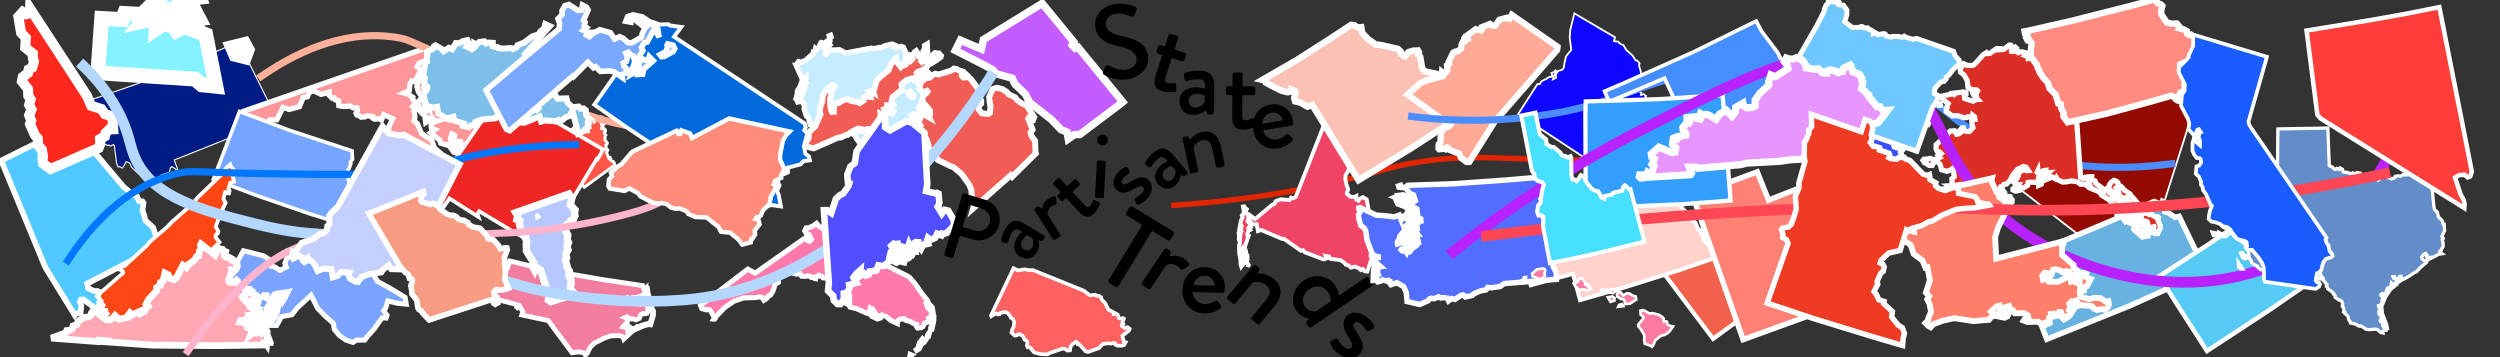<?xml version="1.0" encoding="utf-8"?>
<!-- Generator: Adobe Illustrator 24.1.0, SVG Export Plug-In . SVG Version: 6.00 Build 0)  -->
<svg version="1.1" id="Layer_1" xmlns="http://www.w3.org/2000/svg" xmlns:xlink="http://www.w3.org/1999/xlink" x="0px" y="0px"
	 viewBox="0 0 700 100" style="enable-background:new 0 0 700 100;" xml:space="preserve">
<rect x="0" y="0" width="700" height="100" fill="#333333" stroke="none"/>
<style type="text/css">
	.st0{fill:#0D07FF;stroke:#FFFFFF;stroke-width:0.509;}
	.st1{fill:none;stroke:#E32400;stroke-width:1.533;}
	.st2{fill:#F27D9F;stroke:#FFFFFF;stroke-width:1.366;}
	.st3{fill:#F1614B;stroke:#FFFFFF;stroke-width:1.2;}
	.st4{fill:#FF6060;stroke:#FFFFFF;stroke-width:1.028;}
	.st5{fill:#C45DFF;stroke:#FFFFFF;stroke-width:2.091;}
	.st6{fill:#EF4466;stroke:#FFFFFF;stroke-width:1.093;}
	.st7{fill:#FAC1B4;stroke:#FFFFFF;stroke-width:1.817;}
	.st8{fill:#001C84;stroke:#FFFFFF;stroke-width:0.305;}
	.st9{fill:#C5EDFF;stroke:#FFFFFF;stroke-width:1.475;}
	.st10{fill:#F15C55;stroke:#FFFFFF;stroke-width:1.665;}
	.st11{fill:#F78C36;}
	.st12{fill:#C5D0FF;stroke:#FFFFFF;stroke-width:2.85;}
	.st13{fill:none;stroke:#D62800;stroke-width:6.381;}
	.st14{fill:none;stroke:#D77CFF;stroke-width:6.381;}
	.st15{fill:none;stroke:#FF9D9F;stroke-width:6.381;}
	.st16{fill:none;stroke:#FF5130;stroke-width:6.381;}
	.st17{fill:none;stroke:#FF7151;stroke-width:6.381;}
	.st18{fill:none;stroke:#FF9F8D;stroke-width:6.381;}
	.st19{fill:none;stroke:#7A92FF;stroke-width:6.381;}
	.st20{fill:none;stroke:#36AEFF;stroke-width:6.381;}
	.st21{fill:none;stroke:#747FFF;stroke-width:6.381;}
	.st22{fill:none;stroke:#648DFF;stroke-width:6.381;}
	.st23{fill:none;stroke:#FF7483;stroke-width:6.381;}
	.st24{fill:#4FC9FF;stroke:#FFFFFF;stroke-width:2.616;}
	.st25{fill:#930B00;stroke:#FFFFFF;stroke-width:0.872;}
	.st26{fill:#FF5647;stroke:#FFFFFF;stroke-width:2.616;}
	.st27{fill:#195CFF;stroke:#FFFFFF;stroke-width:2.949;}
	.st28{fill:#394EFF;stroke:#FFFFFF;stroke-width:2.616;}
	.st29{fill:#F79B82;stroke:#FFFFFF;stroke-width:2.616;}
	.st30{fill:#FF7AA1;stroke:#FFFFFF;stroke-width:2.616;}
	.st31{fill:#FF6060;stroke:#FFFFFF;stroke-width:2.616;}
	.st32{fill:#68B2E2;stroke:#FFFFFF;stroke-width:2.616;}
	.st33{fill:#E796FF;stroke:#FFFFFF;stroke-width:3.442;}
	.st34{fill:#FF7F6B;stroke:#FFFFFF;stroke-width:3.579;}
	.st35{fill:#4F4FFF;stroke:#FFFFFF;stroke-width:3.603;}
	.st36{fill:#FF9699;stroke:#FFFFFF;stroke-width:2.616;}
	.st37{fill:#7AA8FF;stroke:#FFFFFF;stroke-width:2.616;}
	.st38{fill:#F15C55;stroke:#FFFFFF;stroke-width:3.796;}
	.st39{fill:#EF3B24;stroke:#FFFFFF;stroke-width:2.616;}
	.st40{fill:#FFAA96;stroke:#FFFFFF;stroke-width:4.298;}
	.st41{fill:#FAC1B4;stroke:#FFFFFF;stroke-width:2.616;}
	.st42{fill:#FFD3CC;stroke:#FFFFFF;stroke-width:2.616;}
	.st43{fill:#FF281C;stroke:#FFFFFF;stroke-width:4.542;}
	.st44{fill:#7AA4FF;stroke:#FFFFFF;stroke-width:2.616;}
	.st45{fill:#EE2724;stroke:#FFFFFF;stroke-width:2.616;}
	.st46{fill:#EF4466;stroke:#FFFFFF;stroke-width:3.093;}
	.st47{fill:#F27D9F;stroke:#FFFFFF;stroke-width:3.757;}
	.st48{fill:#76A5FF;stroke:#FFFFFF;stroke-width:2.616;}
	.st49{fill:#0D07FF;stroke:#FFFFFF;stroke-width:0.872;}
	.st50{fill:#448EFF;stroke:#FFFFFF;stroke-width:2.616;}
	.st51{fill:#6FC7FF;stroke:#FFFFFF;stroke-width:3.384;}
	.st52{fill:#0069DB;stroke:#FFFFFF;stroke-width:2.616;}
	.st53{fill:#84F3FF;stroke:#FFFFFF;stroke-width:7.402;}
	.st54{fill:#FF8B7A;stroke:#FFFFFF;stroke-width:2.616;}
	.st55{fill:#55CAF5;stroke:#FFFFFF;stroke-width:2.616;}
	.st56{fill:#FF4715;stroke:#FFFFFF;stroke-width:2.616;}
	.st57{fill:#638DC9;stroke:#FFFFFF;stroke-width:2.616;}
	.st58{fill:#FF8176;stroke:#FFFFFF;stroke-width:2.616;}
	.st59{fill:#B7C8FF;stroke:#FFFFFF;stroke-width:5.153;}
	.st60{fill:#FFA8B4;stroke:#FFFFFF;stroke-width:4.224;}
	.st61{fill:#526EFF;stroke:#FFFFFF;stroke-width:2.616;}
	.st62{fill:#7DBFE9;stroke:#FFFFFF;stroke-width:3.961;}
	.st63{fill:#C5EDFF;stroke:#FFFFFF;stroke-width:2.616;}
	.st64{fill:#329FFF;stroke:#FFFFFF;stroke-width:2.616;}
	.st65{fill:#D0D0D0;stroke:#FFFFFF;stroke-width:2.616;}
	.st66{fill:#FF3E39;stroke:#FFFFFF;stroke-width:2.616;}
	.st67{fill:#47DFFF;stroke:#FFFFFF;stroke-width:2.616;}
	.st68{fill:none;stroke:#0F008D;stroke-width:6.381;}
	.st69{fill:#001C84;stroke:#FFFFFF;stroke-width:0.872;}
	.st70{fill:#F1614B;stroke:#FFFFFF;stroke-width:2.616;}
	.st71{fill:#FF8B81;stroke:#FFFFFF;stroke-width:3.717;}
	.st72{fill:#C45DFF;stroke:#FFFFFF;stroke-width:4.669;}
	.st73{fill:#FF7AAB;stroke:#FFFFFF;stroke-width:3.991;}
	.st74{fill:#DA2E27;stroke:#FFFFFF;stroke-width:3.486;}
	.st75{fill:none;stroke:#CBDEFF;stroke-width:6.381;}
	.st76{fill:none;stroke:#B5CDFF;stroke-width:4.86;}
	.st77{fill:none;stroke:#FF101D;stroke-width:6.381;}
	.st78{fill:none;stroke:#FFB1AA;stroke-width:6.381;}
	.st79{fill:#4FC9FF;stroke:#FFFFFF;stroke-width:1.595;}
	.st80{fill:#FF5647;stroke:#FFFFFF;stroke-width:0.817;}
	.st81{fill:#FF9699;stroke:#FFFFFF;stroke-width:1.475;}
	.st82{fill:#FF281C;stroke:#FFFFFF;stroke-width:2.817;}
	.st83{fill:#7AA4FF;stroke:#FFFFFF;stroke-width:1.405;}
	.st84{fill:#EE2724;stroke:#FFFFFF;stroke-width:1.058;}
	.st85{fill:#76A5FF;stroke:#FFFFFF;stroke-width:1.021;}
	.st86{fill:#84F3FF;stroke:#FFFFFF;stroke-width:4.142;}
	.st87{fill:#FF4715;stroke:#FFFFFF;stroke-width:1.065;}
	.st88{fill:#B7C8FF;stroke:#FFFFFF;stroke-width:2.063;}
	.st89{fill:#FFA8B4;stroke:#FFFFFF;stroke-width:1.899;}
	.st90{fill:#D0D0D0;stroke:#FFFFFF;stroke-width:0.817;}
	.st91{fill:#FF7AAB;stroke:#FFFFFF;stroke-width:1.42;}
	.st92{fill:#930B00;stroke:#FFFFFF;stroke-width:0.509;}
	.st93{fill:#394EFF;stroke:#FFFFFF;stroke-width:1.528;}
	.st94{fill:#68B2E2;stroke:#FFFFFF;stroke-width:1.528;}
	.st95{fill:#FFAA96;stroke:#FFFFFF;stroke-width:1.755;}
	.st96{fill:none;stroke:#B3D7FF;stroke-width:3;}
	.st97{fill:none;stroke:#4B8DFF;stroke-width:2;}
	.st98{fill:#FFD3CC;stroke:#FFFFFF;stroke-width:1.152;}
	.st99{fill:#448EFF;stroke:#FFFFFF;stroke-width:1.047;}
	.st100{fill:#55CAF5;stroke:#FFFFFF;stroke-width:1.267;}
	.st101{fill:#FF8176;stroke:#FFFFFF;stroke-width:1.528;}
	.st102{fill:#526EFF;stroke:#FFFFFF;stroke-width:1.528;}
	.st103{fill:#329FFF;stroke:#FFFFFF;stroke-width:1.2;}
	.st104{fill:#DA2E27;stroke:#FFFFFF;stroke-width:1.457;}
	.st105{fill:none;stroke:#B722FF;stroke-width:3;}
	.st106{fill:#6FC7FF;stroke:#FFFFFF;stroke-width:1.399;}
	.st107{fill:#E796FF;stroke:#FFFFFF;stroke-width:2.01;}
	.st108{fill:#FF7AA1;stroke:#FFFFFF;stroke-width:0.75;}
	.st109{fill:#638DC9;stroke:#FFFFFF;stroke-width:0.919;}
	.st110{fill:none;stroke:#FFB3CD;stroke-width:2;stroke-miterlimit:10;}
	.st111{fill:none;stroke:#FFB09A;stroke-width:2;stroke-miterlimit:10;}
	.st112{fill:#FF3E39;stroke:#FFFFFF;stroke-width:1.267;}
	.st113{fill:#FF8B81;stroke:#FFFFFF;stroke-width:1.801;}
	.st114{fill:#FF7F6B;stroke:#FFFFFF;stroke-width:1.641;}
	.st115{fill:none;stroke:#0077FF;stroke-width:2;stroke-miterlimit:10;}
	.st116{fill:#0069DB;stroke:#FFFFFF;stroke-width:1.112;}
	.st117{fill:#FF8B7A;stroke:#FFFFFF;stroke-width:1.235;}
	.st118{fill:#7DBFE9;stroke:#FFFFFF;stroke-width:1.689;}
	.st119{fill:#7AA8FF;stroke:#FFFFFF;stroke-width:1.565;}
	.st120{fill:#C5D0FF;stroke:#FFFFFF;stroke-width:1.69;}
	.st121{fill:#4F4FFF;stroke:#FFFFFF;stroke-width:1.834;}
	.st122{fill:#F79B82;stroke:#FFFFFF;stroke-width:1.573;}
	.st123{fill:none;stroke:#FF4655;stroke-width:3;}
	.st124{fill:#EF3B24;stroke:#FFFFFF;stroke-width:1.528;}
	.st125{fill:#195CFF;stroke:#FFFFFF;stroke-width:1.045;}
	.st126{fill:#47DFFF;stroke:#FFFFFF;stroke-width:1.151;}
	.st127{fill:#0D07FF;stroke:#FFFFFF;stroke-width:0.645;}
	.st128{fill:none;stroke:#E32400;stroke-width:3.801;}
	.st129{fill:#F1614B;stroke:#FFFFFF;stroke-width:1.52;}
	.st130{fill:#FF6060;stroke:#FFFFFF;stroke-width:1.637;}
	.st131{fill:#C45DFF;stroke:#FFFFFF;stroke-width:3.487;}
	.st132{fill:#EF4466;stroke:#FFFFFF;stroke-width:1.385;}
	.st133{fill:#FAC1B4;stroke:#FFFFFF;stroke-width:2.303;}
	.st134{fill:#001C84;stroke:#FFFFFF;stroke-width:0.436;}
	.st135{fill:#C5EDFF;stroke:#FFFFFF;stroke-width:2.107;}
	.st136{fill:#4FC9FF;stroke:#FFFFFF;stroke-width:2.279;}
	.st137{fill:#FF5647;stroke:#FFFFFF;stroke-width:1.167;}
	.st138{fill:#FF9699;stroke:#FFFFFF;stroke-width:2.107;}
	.st139{fill:#FF281C;stroke:#FFFFFF;stroke-width:4.024;}
	.st140{fill:#7AA4FF;stroke:#FFFFFF;stroke-width:2.008;}
	.st141{fill:#EE2724;stroke:#FFFFFF;stroke-width:1.511;}
	.st142{fill:#76A5FF;stroke:#FFFFFF;stroke-width:1.458;}
	.st143{fill:#84F3FF;stroke:#FFFFFF;stroke-width:5.918;}
	.st144{fill:#FF4715;stroke:#FFFFFF;stroke-width:1.521;}
	.st145{fill:#B7C8FF;stroke:#FFFFFF;stroke-width:2.947;}
	.st146{fill:#FFA8B4;stroke:#FFFFFF;stroke-width:2.712;}
	.st147{fill:#D0D0D0;stroke:#FFFFFF;stroke-width:1.167;}
	.st148{fill:#FF7AAB;stroke:#FFFFFF;stroke-width:2.029;}
	.st149{fill:#930B00;stroke:#FFFFFF;stroke-width:0.645;}
	.st150{fill:#394EFF;stroke:#FFFFFF;stroke-width:1.936;}
	.st151{fill:#68B2E2;stroke:#FFFFFF;stroke-width:1.936;}
	.st152{fill:#FFAA96;stroke:#FFFFFF;stroke-width:2.223;}
	.st153{fill:none;stroke:#B3D7FF;stroke-width:2.759;}
	.st154{fill:none;stroke:#4B8DFF;stroke-width:2.534;}
	.st155{fill:#FFD3CC;stroke:#FFFFFF;stroke-width:1.46;}
	.st156{fill:#448EFF;stroke:#FFFFFF;stroke-width:1.326;}
	.st157{fill:#55CAF5;stroke:#FFFFFF;stroke-width:1.606;}
	.st158{fill:#FF8176;stroke:#FFFFFF;stroke-width:1.936;}
	.st159{fill:#526EFF;stroke:#FFFFFF;stroke-width:1.936;}
	.st160{fill:#329FFF;stroke:#FFFFFF;stroke-width:1.52;}
	.st161{fill:#DA2E27;stroke:#FFFFFF;stroke-width:1.846;}
	.st162{fill:none;stroke:#B722FF;stroke-width:2.055;}
	.st163{fill:#6FC7FF;stroke:#FFFFFF;stroke-width:1.773;}
	.st164{fill:#E796FF;stroke:#FFFFFF;stroke-width:2.547;}
	.st165{fill:#FF7AA1;stroke:#FFFFFF;stroke-width:0.95;}
	.st166{fill:#638DC9;stroke:#FFFFFF;stroke-width:1.164;}
	.st167{fill:none;stroke:#FFB3CD;stroke-width:2.857;stroke-miterlimit:10;}
	.st168{fill:none;stroke:#FFB09A;stroke-width:2.857;stroke-miterlimit:10;}
	.st169{fill:#FF3E39;stroke:#FFFFFF;stroke-width:1.606;}
	.st170{fill:#FF8B81;stroke:#FFFFFF;stroke-width:2.282;}
	.st171{fill:#FF7F6B;stroke:#FFFFFF;stroke-width:2.08;}
	.st172{fill:none;stroke:#0077FF;stroke-width:2.857;stroke-miterlimit:10;}
	.st173{fill:#0069DB;stroke:#FFFFFF;stroke-width:1.589;}
	.st174{fill:#FF8B7A;stroke:#FFFFFF;stroke-width:1.764;}
	.st175{fill:#7DBFE9;stroke:#FFFFFF;stroke-width:2.413;}
	.st176{fill:#7AA8FF;stroke:#FFFFFF;stroke-width:2.236;}
	.st177{fill:#C5D0FF;stroke:#FFFFFF;stroke-width:2.414;}
	.st178{fill:#4F4FFF;stroke:#FFFFFF;stroke-width:2.62;}
	.st179{fill:#F79B82;stroke:#FFFFFF;stroke-width:2.247;}
	.st180{fill:none;stroke:#FF4655;stroke-width:4.006;}
	.st181{fill:#195CFF;stroke:#FFFFFF;stroke-width:1.324;}
	.st182{fill:#47DFFF;stroke:#FFFFFF;stroke-width:1.458;}
	.st183{fill:#EF3B24;stroke:#FFFFFF;stroke-width:1.936;}
	.st184{fill:#F27D9F;stroke:#FFFFFF;stroke-width:1.952;}
	.st185{fill:#F15C55;stroke:#FFFFFF;stroke-width:2.682;}
</style>
<path class="st0" d="M431.14,23.54l0.45-0.77l1.35-0.67l0.84-0.56l0.51,0.01l0.31-0.34l-0.19-0.76l0.66-0.23l0.46-0.52l0.3,0.32
	l-0.78,1.21l-0.25,1l0.85-0.43l0-0.98l0.6-0.94l1.17-0.34l0.43-0.55l0.21-1.34l0.41-1.83l1.49-1.88l-0.44-3.35l0.14-2.19l1.17-4.65
	l11.37,6.69l-0.29,1.1l1.12,0.1l0.69,0.65l0.84,0.36l0.79,1.33l1.75,1.55l0.88,1.36l0.51,0.13l0.6,0.76l-0.17,0.52l0.47,1.62
	l0.11,1.18l-0.18,0.21l0.01,1.1l-0.8,0.11l0.13,1.03l0.3,0.44l-0.4,0.45l0.33,1.07l0.72,0.56l-0.14,0.49l0.79-0.18l0.63,0.53
	l-0.24,0.4l0.05,0.47l-0.14,0.49l-0.87-0.38l-0.66,0.41l0.46,0.99l0.63,0.72l0.09,0.75l1.59,0.56l-0.2,0.74l1.03,1.12l-0.46,0.52
	l-0.52,1.5l-1.06-0.17l-1.53,0.82l-1.2-0.53l-0.41-0.05L457,36.91l0.38,0.68l-0.27,0.31l-0.17,0.65l-0.63,0.19l-1.18,0.82
	l-0.32,0.88l0.33,0.28l-0.74,0.71l-1.28,0.07l-0.64,0.85l-1.49,1.22l-0.33-0.28l-1.8-0.19l-1.28,0.67l-0.32,0.88l-0.71,0.73
	l-0.56,0.31l-20.9-13.76l5.4-8.39L431.14,23.54z"/>
<path class="st1" d="M327.93,57.55c19.49-1.29,34.41-3.98,44.37-6.18c15.22-3.36,17.27-5.21,29-6.55c13.08-1.49,19.38-0.19,40.6,0
	c12.85,0.12,23.33-0.24,30.16-0.56"/>
<path class="st2" d="M179.98,79.98l-11.19-1.68l-15.03-2.6l-10.98-2.61l-0.64,1.78l-0.52-0.23l-0.65,0.23l-1.5,1.47l-0.8-0.71
	l-1.56,0.4l-0.51,0.63l-0.68,0.22l-0.19-0.38l0.15-0.52l-0.26-0.17l-1.84,0.61l-0.63,1.09l-1.98,0.21l-0.33,0.35l-1.47,0.47
	l-1.35-0.3l-2.02,0.43l-0.79,1.3l-0.58,0.14l-0.52-0.23l-0.66,0.26l-0.64,1.66l8.05,1.74l1.81-0.08l0.48,0.13l3.15-0.52l8.59,2.25
	l0.08,0.22l-0.24,0.45l0.21,0.19l0.61-0.36l0.82,1.45l-0.28,0.9l7.41,1.59l6.69,9.01l1.7-0.24l1.16,0.15l0.61,0.22l0.26,0.52
	l0.53-0.58l0.83-1.63l1.09-1.11l2.69-1.38l1.9-0.67l2.22-0.09l0.95,0.19l0.42,0.3l0.12,0.47l1.99-1.83l1.83-1.38l-0.21-0.19
	l-2.41,1.75l-0.08-0.34l0.99-0.49l0.04-0.56l-0.65-0.43l0.2,0.57l-0.44-0.12l-0.21-0.77l-0.68,0.53l-0.6-0.14l0.69-0.79l0.46-0.49
	l0.28-1.02l-0.78-0.32l0.43-0.19l0.36,0.24l0.96,0.38l0.35-0.07l0.83,0.3l0.95-0.39l0.46-1.07l0.64-0.31l0.46,0.09l0.59-0.17
	l0.28-1.33l-0.32-1.58l-0.94-0.42l-0.52,0.43l-0.06-0.41l-0.99-0.28l-0.48-0.02l-0.83,0.16l-0.06-0.18l-0.32-0.12l-0.79,0.18
	L175.06,84l0.16-0.45l0.41-0.24l0.27,0.37l0.36,0.13l0.87-0.5l1.54-0.1l0.99-0.49l0.86,0.31l0.13,0.55l0.51,0.49l0-0.58l0.09-0.58
	l-0.63-1.42l0.06-0.52l-0.27,0.29l-0.16-0.56L179.98,79.98z M178.69,91.48l1.28-0.51l2.06-0.53l0.45-1.26l0.24-1.11l-0.1-1.65
	l0.37,0.67l-0.03,1.22l-0.79,2.65l-0.66-0.08l-1.41,0.42l-1.54,0.68L178.69,91.48z M181.74,85.13l-0.3-0.19l-0.12,0.34l0.63,1.07
	l0.1-0.51L181.74,85.13z M182.52,86.22l-0.16-1.14L182,83.64l-0.49-1.33l-0.26-1.75l-0.2-0.34l0.26,1.75l-0.05,0.48l0.54,2.32
	l0.39,0.95L182.52,86.22z"/>
<path class="st3" d="M507.76,73.43l-3.7,3.07l-11.93,9.27l-12.46,9.1l-15.19-20.17l10.67-7.74l8.64-6.74l7.5-6.07l4.12,4.76
	L507.76,73.43z"/>
<path class="st4" d="M303.53,81.42l1.25,1l0.54,0.28l1.32-0.19l0.19,0.1l0.2,0.21l0.65,0.01l0.6,0.41l0.24,0.7l0.94,0.94l0.85,1.79
	l1.88,1l-0.16,0.28l0.65,0.01l0.24,0.12l0.39,0.99l0.31,0.12l0.83-0.11l0.23,0.15l-0.41,1.12l0.23,0.33l-0.35,0.25l-0.02,0.35
	l0.83,0.57l0.75-0.23l0.59,0.44l-0.15,0.46l-1.88,1.51l0.39,1.63l0.53,0.17l-0.43,0.78l-0.62,0.19l-1.31-0.02l-0.52-0.26l-0.04-0.3
	l-0.34-0.21l-0.78,0.21l-0.82-0.1l-1.53,0.19l-1.09,1.16l-3.06,1.09l-0.71-0.22l-1.63-1.83l-0.58-0.15l-0.11-0.49l-0.35-0.18
	l-0.84,0.57l-0.65,0.74l-0.2,1.12l-0.82,0.04l-0.42-0.43l-0.76-0.14l-3.6,1.24l-0.75,0.41l-1.98-0.12l-1.65-0.41l-0.79-0.9
	l-0.08-0.29l-0.61-0.34l-0.35,0.07l-0.25-0.49l0.11-0.59l0.06-0.29l-0.17-0.44l-0.65-0.33l-0.39-0.81l-0.06-0.21l-0.93-0.51
	l-0.52,0.06l-0.23,0.24l-0.6,0.09l-0.93-0.83l0.24-0.95l0.37-0.67l0.16-1.42l-0.33-0.78l-0.64-0.36l-0.18-0.49l-0.67-0.8l-0.72-0.33
	l-1.38,0.3l-0.19,0.33l-0.44,0.1l-0.4-0.28l-0.72,0.24l-0.74,0.52l-0.09-0.22l6.31-13.22l1.26,0.61l1.77-0.31l1.3,0.23l1.11-0.01
	L303.53,81.42z"/>
<path class="st5" d="M300.88,37.69l1.46-0.02l11.76-8.87l0.28-0.24l-12.55-15.35l-0.78,0.3l-0.86-0.89l0.48-0.86l-8.85-10.81
	l-16.45,10.12l-0.6,2.67l-5.84-2.49l-1.44,2.86l8.18,4.17l2.44,1.36l0.47,0.9l4.85,1.38l0.72,1.62l2.93,2.8l1.24,2.37l6.12,4.82
	l2.65,2.77l1.7,0.7l0.33,1.9L300.88,37.69z"/>
<path class="st6" d="M349.39,74.68l0.25-0.47l-0.22-0.38L349.39,74.68z M348.57,59.39l-0.35,0.11l-0.18,0.51l-0.33,0.31l0.23,0.58
	l-0.41,0.65l-0.22,1.01l-0.41,2.19l0.27-0.07l0.15-0.82l0.14-0.88l0.22,0.24l-0.2,1.12l0.15,0.49l-0.29,0.39l-0.13,1.89l-0.23-0.15
	l-0.07-2.07l-0.05,2.14l0.35,1.05l-0.29,0.53l0.04,2.2l0.32,1.75l0.1,1.51l0.18,0.6l0.4-0.56l-0.18-0.6l-0.18-0.22l-0.04-0.46
	l0.53-0.04l0.04-0.79l-0.27-0.23l0.26-0.27l0.19,0.36l0.49-0.26l-0.16-0.4l-0.29,0.24l-0.21-0.04l-0.1-0.21l-0.55-1.03l0.41-0.64
	l0.39,0.69l0,0.44l0.49,0.46l0.22,0.82l0.07,0.48l-0.09,0.66l0.32-0.37l-0.14-0.43l0.15-0.24l-0.02-0.54l-0.28-0.28l-0.21-1.2
	l-0.21-0.33l0.01-0.67l1.03-3.04l-0.34-0.12l-0.04-0.46l0.33-0.75l0.41-0.22l-0.32-0.3l0.37-0.29l-0.35-0.18l0.29-0.39l0.1-0.52
	l-0.32-0.3l0.22-0.34L349.6,62l0.15-0.24l-0.37-0.14l0.26-0.7l-0.43-1L348.57,59.39z M348.87,59.2l0.21-0.63l-0.32-0.21l-0.37-0.58
	l-0.36,0.06l0.23,1.31l0.31,0.15L348.87,59.2z M382.07,75.94l-0.49-0.61l-0.59,0.29l-0.4-0.45l-1.15-0.51l-1.22,0.26l-0.63-0.6
	l-0.78-0.22l-0.24-0.35l-1.18-0.91l-2.85-0.36l-0.41-0.66l-0.91-0.16l0.33,0.65l-0.9,0.33l-5.27-1.98l-0.54-0.6l-0.56,0.16
	l-4.78-3.35l-0.48,0.03l-5.92-2.5l-0.88,0.3l-0.36-1.92l-1.08,0.11l-0.8-1.15l-0.23-0.87l-0.43-1l0.27,0.08l1.84,1.39l4.73-3.96
	l0.7-0.31l0.31-0.71l1.36-0.56l2.54,0.21l0.43-0.68l0.58,0.18l0.72-0.35l10.62-27.07l2.13,1l0.35,2.3l0.43,0.57l-0.02,1.86
	l0.65,0.72l0.16,1.21l0.19,0.51l1.44,0.12l0.53-0.48l1.36,0.02l1.09,0.61l-0.36,3.43l-1.24,3.15l-0.95,1.5l-1.21,0.76l-0.16,0.33
	l0.13,0.95l-0.5,1.31l-0.64,1.02l-0.13,1.17l0.31,1.41l0.5,1.48l-0.28,0.73l-0.07,0.48l0.96,0.81l1.18,0.09l0.49-0.26l-0.01,0.96
	l0.61,0.35l0.32-0.51l0.95-0.49l1.03,0.62l0.66,3.41l0.63,0.75l1.26,2.6l0.82,3.38l0.1,1.08l-0.57,0.84l-2.73,8.15L382.07,75.94z"/>
<path class="st7" d="M380.45,7.68l-0.65-0.16l-0.57-0.45l-0.92-0.1l-5.19,3.41l-9.93,6.37l-9.73,5.62l0.77,0.18l0.19,0.57l1.58,0.87
	l2.82,1.41l1.73,0.44l0.88-0.22l0.12-0.56l1.02,0.42l0.22,0.45l-0.45,1.52l0.31,0.94l1.47,0.35l1.98,1.12l1.35-0.45l10.54,17.18
	l2.4,3.84l14.5-8.79l14.48-9.41l1.14,0.55l0.48,0.79l-0.32,0.91l0.05,2.44l4.02-2.73l-0.06-0.94l0.34-0.44l-0.15-0.25l-0.69-0.13
	l-0.44-0.23l0.68-0.3l0.15-0.43l-0.85-0.23l0.41-0.49l-0.18-0.38l-0.44-0.23l-0.28-0.47l-0.41-0.1l-0.14-0.4l0.41-0.24l0.41,0.1
	l0.1,0.43l0.45,0.08l0.09-0.53l-0.2-1.19l0.72,0.02l0.18-0.29l-0.43-1.73l-0.59-0.14l-0.06-0.94l-0.12-0.36l-0.66,0l-1.05,0.61
	l-0.85-0.23l-1.49-0.97l-0.41-0.69l0.17-0.39l-0.24-0.49l-1.05-0.31l-0.88-0.7l-1.9-0.89l-2.08,0.58l-4.3-0.94l-0.67-0.77
	l-0.59-3.34l-0.56-0.59l0.21-0.66l-0.28-0.47l-1.37,0.07l-1.27,0.4l-1.02,1.17l-0.98-0.55l-0.18-0.81l-0.78-0.71l-5.03-1.14
	l-1.14-0.06l-2.2-1.57l-1.61-1.68l-0.28-1.64L380.45,7.68z"/>
<path class="st8" d="M48.79,44.8l15.18-6.06l13.27-5.8l-2.4-5.07L66.81,11.7l-13.92,6.07l-14.41,5.7l-17.93,6.18l1.89,5.76l1.94,1.2
	l0.28,1.33l1.55,0.62l0.56-0.1l2.11,1.39l0.29,0.49l0.98,0.38l0.22-0.12l0.64,0.29l0.79-0.44l0.22,0.37l0.63,4.92l0.45,1.02
	l0.41-0.08l0.75,0.38l0.49-0.71l0.55-1.05l0.73,0.18l0.47,0.51l0.32,0.81l1.97,1.9l1.13,0.45l0.76,0.01l0.52,0.64l0.57,0.95
	l0.89,0.22l0.07-0.75l1.92-0.58L45,49.06l2.45-0.85l0.23-1.15l0.36-0.39l0.54,0.25l0.97,0.73l0.23-0.1L48.79,44.8z"/>
<path class="st9" d="M256.65,18.3l-1.01,0.76l0.42,0.81l-0.42,1.63l0.39,1.17l0.34,0.16l0.21-0.39l-0.05-0.66l0.61-0.73l-0.01-1.8
	l1.2-0.97l-0.18-1.34l0.14-0.44l-0.16-0.84l0.53-0.69l-0.22-0.55l0.25-0.49l0.56-0.19l0.3,0.73l-0.37,0.2l0.37,0.36l0.06,0.92
	l-0.22,0.13l0.21,1.84l-0.2,0.3l-0.01,3.09l0.51,1.59l0.53,0.64l0.23,0.46l-0.65,1.08l0.4,0.65l0.12,1.28l0.36,0.54l0.71,1.29
	l0.19,1.68l0.17,2.07l0.61,0.39l-0.07,0.16l0.56,0.5l-0.03,0.48l0.56,0.15l0.4,0.99l0.73,0.34l0.29,1.16l0.72,1.42l-17.43,8.42
	l-0.93-0.82l-1.39,0.27l-1.27-0.11l-1.61-1.69l-0.34-0.93l0.12-1.47l-0.4-0.31l-1.05-0.25l-0.47-0.92l-1.1-1.47l-0.53-1.07
	l-1.31-0.75l-1.19,0.19l-2.56-0.48l-0.73-1.11l-2.91-0.12l-0.27-0.44l-1.29,0.53l-1.25-0.6l-0.97-0.15l-0.49-1.98l-0.59-0.44
	l-0.62-2.06l0.12-0.82l-0.52-0.94l-0.66-0.28l-0.74,0.18l-0.26-0.62l0.22-2.58l1.71-2.38l-2.11-4.69l0.41,0l0.16-0.28l-0.12-0.42
	l0.26-0.36l0.72,0.21l0.26-0.15l1.01-0.42l2.25-2.05l-0.03-0.42l0.47-0.2l0.09-0.55l0.28,0.23l0.56-0.62l0.44-0.91l0.19,0.13
	l0.24-0.53l1.1,0.23l-0.07,0.72l-0.26,0.7l0.42,0.47l-0.3,0.81l0.29,0.26l0.73-0.77l-0.21-0.51l1.57,0.16l0.84-0.05l0.84-0.05
	l1.74,0.91l7.18-1.34l0.69,0.14l1.67-0.35l0.35,0.07l1.06-0.52l2.02-0.5l0.77,0.32l-0.24,0.53l0.43,0.16l1.58-0.36l0.65,0.25
	l0.7,1.59l-0.09,1.24l0.79-0.28l0.27-0.46l0.47,0.15l0.04,1.31l0.63,0.42l0.51-0.08L256.65,18.3z M231.8,12.61l-0.18,0.11
	l-0.34,0.83l0.15,0.15l0.49-0.46l-0.09-0.22l0.3-0.26L231.8,12.61z M232.26,11.95l-0.35,0.27l0.03,0.29l0.34-0.18L232.26,11.95z
	 M231.52,11.58l0.06,0.36l0.66-0.27l0.17-0.24l-0.11-0.38L231.52,11.58z M232.16,10.03l0.17,0.74l0.39-0.37l-0.17-0.53L232.16,10.03
	z M259.62,12.32l-0.73,0.43l0.04,0.54l0.76,0.41L259.62,12.32z"/>
<path class="st10" d="M283.03,49.06l0.38,0.44l6.63-6.57l-0.12-0.52l-0.08-2.95l-1.05-1.43l-0.23-0.9l0.57-0.82l-1.21-3.1l0.23-0.42
	l0.5-0.05l0.08,0.25l-0.19,0.54l0.33,0.22l0.38-0.07l0.32-0.94l-2.25-3.36l-1.12-0.36l-1.33-0.93l-0.61-0.83l-1.88-0.88l-0.44-0.6
	l-1.23-0.8l-1.54-0.42l-1.26,0.4l-0.95,2.21l0.25,2.16l0.15,0.35l-0.19,1.92l-0.57,0.31l-1.7-0.2l-0.87-1.11l0.06-1.01l0.65-0.57
	l0-0.87l-0.91-1.38l0.09-0.47l0.36-0.31l-0.1-0.79l-2.42-3.14l-0.42-0.36l-0.71-0.09l-0.84,0.1l-0.48-0.57l0.1-0.38l0.83-0.19
	l-0.52-0.49l-1.33-0.42l-0.63-0.36l-0.66-0.09l-0.77,0.56l-3.55,1.08l-0.91-0.21l-1.16,0.68l-0.35,0.4l-2.1,0.35l-0.49,0.35
	l0.42,0.2l-0.97,0.65l0.18,0.17l0.36,0.05l-0.36,1.33l0.48,0.57l1.09,0.38l0.57-0.31l0.15,0.2l-0.41,0.54l-0.76,0.5l-0.37,1.54
	l0.65,0.81l1.56,1.83l0.06,1.69l-0.82-1.7l-0.43,0l0.98,1.99l-0.91-0.51l-0.39-0.89l-0.42-0.2l-0.11-0.58l-0.48-0.22l0.1-0.58
	l-0.29-0.4l-0.31,0.53l0.3,1.36l-0.08,0.41l0.13,1.13l-0.64,0.36l0.26,0.43l-0.56,0.4l0.44,0.45l0.56,0.62L257,36.32l0.35,0.41
	l0.76,0.31l1.24,1.76l0.62,1.79l0.02,1.26l0.76,0.16l1.14,0.96l0.26,1.08l0.45,0.75l1.43,0.7l2.07,1l0.88,0.33l2.25,1.89l2.12,2.95
	l0.64,1.52l0.08,1.57l0.59,1.46l0.03,1.5l-0.18,0.63L283.03,49.06z M225.83,41.04l1.98,0.51l6.88-3.03l0.73-0.02l1.6-0.74l0.37-0.01
	l0.93-0.77l1.91-0.97l0.86,0.15l-0.1,0.58l0.47,0.07l1.5-0.73l0.71,0.09l1.11,1.44l0.23,1.26l0.72-0.47l0.16-0.52l0.51,0.04
	l0.37,1.31l0.74,0.28l0.49-0.2l-0.16-0.8l-0.11-2.26l-0.91-2.4l0.31-1.25l-0.57-0.4l-0.04-0.43l0.74,0.28l0.43,0.81l0.48-1.46
	l-0.49-0.82l0.88-0.33l-0.11-0.74l0.39,0.02l0.12,0.68l-0.23,0.42l0.14,0.92l0.93,0.25l0.26-0.45l-0.35-0.11l-0.02-0.75l0.25-1.05
	l0.28-0.2l-0.57-0.92l0.26-1.1l2.64-2.16l-0.09-1.51l1.26-1.06l1.62-0.56l2.13-0.16l0.19-0.24l-0.93-1.11l0.19-0.24l1.85-0.77
	l0.48-0.45l0.84-0.96l0.69-0.29l0.65-0.42l-0.27-0.36l-0.47-0.12l-0.57,0.31l-0.58,0.01l-0.17-0.59l-0.35,0.1l-0.88,0.69l-0.28-0.31
	l0.19-0.54l0.41,0.11l-0.26-0.72l-0.42-0.06l0.19-0.24l-0.81-0.08l-0.21-0.51l-0.43-0.66l-0.45,0.33l-0.28,0.71l-0.64,0.51
	l0.26,0.72l-0.62,0.55l-0.4-0.33l-0.75,0.59l-0.06,0.65l-0.27,0.14l-0.27-0.22l-0.81,0.79l-1.21-1.57l-0.14-0.92l-0.27,0.14
	l-0.36,0.82l-0.77,0.56l-0.67,1.86l-2.1,1.66l-1.24,1.3l-0.3,0.98l-0.17,0.79l-0.46,1.2l0.09,0.34l-0.63-0.41l-0.6,0.13l0.15,0.2
	l0.42,0.06l0.32,0.43l-0.67,0.18l-0.21,0.15l0.19,0.47l-1.16-0.13l-0.5,0.26l-0.09,0.83l-1.14,0.77l-0.52-0.34l-1.16-0.13l-0.85-0.2
	l-0.17-0.23l-0.73-0.19l-1.2,0.26l-1.18,0.8l-0.6-0.02l-0.49,0.35l-0.15,0.31l-0.23,1.28l0.02,0.54l-0.52,0.02l-0.17-0.38l-0.23-0.9
	l-0.1-2.47l0.23-0.27l0.13-1.06l-0.15-0.71l0.9-0.96l0.13-0.4l-0.28-0.31l-0.3-0.04L231.6,25l-0.58,0.67l-0.62,1.06l-0.13,0.7
	l-0.06,1.16l-0.39,0.79l-0.32,1.96l0.25,0.63l-1.47,3.4l-1.28,1.17l-0.53,0.59l-0.07,1.58l-0.46,0.69l-0.98,1.88L225.83,41.04z
	 M262.01,16.89l1.36-0.93l0.09-0.32l-0.56-0.62l-1.04-0.17l-0.64,0.51l0.09,0.19l0.48-0.14l-0.36,0.67l0.14,0.41l-0.36-0.05
	l0.05,0.37L262.01,16.89z M225.48,21.91l-0.75,0.65l-0.48,1.31l-1.19,3.55l0.53,0.13l0.7-0.36l0.49-1.37l-0.51,0.11l0.41-1.11
	l0.35-0.25l0.59-1.39l-0.25-0.27L225.48,21.91z M255.22,32.42l0.24,0.33l1.13,0l-0.66-0.75L255.22,32.42z M255.66,33.53l0.41-0.24
	l0.22,0.3l-0.35,0.25L255.66,33.53z M257.94,21.05l0.22,0.3l0.23-0.27l-0.12-0.16L257.94,21.05z M260.35,20.89l-0.3-0.34l-0.61,0.34
	l-0.31,0.02l-0.31,0.23l-0.06,0.2l0.41-0.09l0.66,0.09L260.35,20.89z M254.34,25.83l0.23,0.39l0.07,0.31l0.61,0.68l0.21,0l0.27-0.14
	l-0.04-0.43l-0.36-0.56l-0.25-0.12l-0.3-0.34L254.34,25.83z"/>
<path d="M308.88,20.04c0.2-0.43,0.35-0.9,0.55-1.33c0.2-0.43,0.58-0.61,0.95-0.41c0.2,0.12,2.78,1.59,5.02,1.2
	c2.01-0.35,3.08-1.8,2.82-3.29c-0.31-1.75-2.02-2.6-5.12-3.29c-3.2-0.73-5.8-1.87-6.4-5.26c-0.4-2.28,0.81-5.71,5.45-6.52
	c2.92-0.51,5.37,0.62,5.7,0.78c0.26,0.11,0.56,0.47,0.35,0.96c-0.17,0.39-0.36,0.85-0.54,1.24c-0.17,0.42-0.52,0.66-0.97,0.47
	c-0.22-0.08-2.5-1.07-4.2-0.77c-2.45,0.43-3.03,2.13-2.84,3.21c0.29,1.66,1.76,2.46,4.35,3.03c3.63,0.78,6.8,1.88,7.42,5.44
	c0.53,3.04-1.75,5.99-5.54,6.66c-3.56,0.62-6.14-0.85-6.68-1.21C308.91,20.75,308.67,20.58,308.88,20.04z"/>
<path d="M325.42,15.37l-1.19-0.38c-0.31-0.1-0.45-0.43-0.36-0.71l0.41-1.27c0.1-0.31,0.4-0.46,0.71-0.37l1.19,0.38l1-3.13
	c0.09-0.28,0.43-0.46,0.71-0.37l1.62,0.49c0.28,0.09,0.43,0.42,0.34,0.7l-1.01,3.16l2.88,0.92c0.31,0.1,0.46,0.4,0.37,0.71
	l-0.41,1.27c-0.09,0.28-0.4,0.46-0.71,0.37l-2.88-0.92l-1.79,5.59c-0.31,0.96,0.01,1.25,0.54,1.42c0.59,0.19,1.49,0.1,1.88,0.04
	c0.42-0.05,0.54,0.17,0.57,0.46l0.11,1.4c0.04,0.36-0.14,0.55-0.47,0.6c-0.34,0.08-2.22,0.22-3.57-0.21
	c-2.23-0.71-2.45-2.28-1.81-4.28L325.42,15.37z"/>
<path d="M335.1,24.43c1.24,0.03,2.33,0.42,2.33,0.42c0.08-1.87-0.26-2.62-1.77-2.66c-1.36-0.04-2.71,0.28-3.33,0.44
	c-0.36,0.08-0.56-0.16-0.64-0.49l-0.21-1.1c-0.08-0.39,0.13-0.59,0.4-0.67c0.21-0.08,1.91-0.63,4.11-0.57
	c3.79,0.1,4.09,2.42,4.01,5.38l-0.17,6.31c-0.01,0.3-0.28,0.56-0.58,0.55l-0.83-0.02c-0.27-0.01-0.38-0.13-0.49-0.43l-0.27-0.81
	c-0.67,0.6-1.85,1.46-3.68,1.41c-2.22-0.06-3.78-1.61-3.72-4.07C330.32,25.96,332.08,24.35,335.1,24.43z M334.59,30.11
	c1.19,0.03,2.34-0.83,2.71-1.41l0.05-1.9c-0.17-0.12-0.99-0.5-2.06-0.53c-1.42-0.04-2.42,0.68-2.45,1.89
	C332.81,29.23,333.5,30.08,334.59,30.11z"/>
<path d="M345.07,26.61l-1.24-0.01c-0.33,0-0.56-0.27-0.56-0.57l0.01-1.33c0-0.33,0.24-0.56,0.57-0.56l1.24,0.01l0.02-3.29
	c0-0.3,0.27-0.56,0.57-0.56l1.69-0.02c0.3,0,0.53,0.27,0.53,0.57l-0.02,3.32l3.02,0.02c0.33,0,0.56,0.24,0.56,0.57l-0.01,1.33
	c0,0.3-0.24,0.56-0.57,0.56l-3.02-0.02l-0.04,5.87c-0.01,1.01,0.38,1.19,0.94,1.19c0.62,0,1.45-0.35,1.81-0.52
	c0.39-0.18,0.56,0,0.68,0.27l0.52,1.31c0.15,0.33,0.03,0.56-0.27,0.71c-0.3,0.18-2.05,0.88-3.47,0.87c-2.34-0.01-3.01-1.44-3-3.55
	L345.07,26.61z"/>
<path d="M355.72,29.27c3.04-0.51,5.76,1.39,6.28,4.51c0.03,0.21,0.07,0.59,0.07,0.8c0.02,0.3-0.18,0.54-0.44,0.59l-7.95,1.32
	c0.35,1.56,1.98,2.88,3.88,2.57c1.05-0.18,1.94-0.8,2.46-1.28c0.32-0.26,0.5-0.41,0.78-0.16l1,0.98c0.24,0.2,0.37,0.42,0.07,0.77
	c-0.73,0.87-2.12,1.86-4.08,2.18c-3.54,0.59-6.34-1.8-6.9-5.16C350.35,33.08,352.22,29.86,355.72,29.27z M359.19,33.68
	c-0.32-1.39-1.69-2.39-3.12-2.15c-1.58,0.26-2.62,1.61-2.55,3.1L359.19,33.68z"/>
<path d="M284.83,66.48c0.57-0.94,1.34-1.6,1.34-1.6c-1.39-0.88-2.11-0.95-2.81,0.18c-0.63,1.03-0.97,2.19-1.12,2.74
	c-0.1,0.31-0.37,0.36-0.66,0.27l-0.93-0.33c-0.33-0.11-0.39-0.36-0.34-0.6c0.03-0.2,0.36-1.74,1.37-3.39
	c1.74-2.85,3.65-2.06,5.87-0.7l4.75,2.9c0.22,0.14,0.3,0.46,0.16,0.68l-0.38,0.62c-0.12,0.2-0.27,0.24-0.54,0.19l-0.74-0.14
	c0.17,0.78,0.31,2.05-0.54,3.44c-1.02,1.67-2.89,2.18-4.74,1.05C283.9,70.81,283.44,68.75,284.83,66.48z M288.95,69.36
	c0.54-0.89,0.39-2.15,0.11-2.69l-1.43-0.87c-0.17,0.08-0.82,0.54-1.31,1.34c-0.65,1.07-0.55,2.15,0.37,2.7
	C287.49,70.34,288.44,70.18,288.95,69.36z"/>
<path d="M289.72,58.92c-0.14-0.22-0.07-0.55,0.16-0.68l0.64-0.4c0.15-0.1,0.42-0.08,0.57,0.07l0.72,0.6
	c0.02-0.32,0.17-1.89,1.78-2.91c0.84-0.53,2-0.95,2.13-0.2l0.15,1.42c0.04,0.31-0.15,0.5-0.41,0.53c-0.17,0.02-0.56,0.14-0.85,0.32
	c-1.28,0.81-1.32,2.12-1.31,2.34l3.53,5.62c0.24,0.38,0.02,0.57-0.33,0.8l-1.06,0.67c-0.22,0.14-0.55,0.07-0.68-0.16L289.72,58.92z"
	/>
<path d="M298.48,55.42l-0.8,0.75c-0.21,0.2-0.52,0.17-0.7-0.02l-0.8-0.86c-0.2-0.21-0.19-0.51,0.02-0.7l0.8-0.75l-1.98-2.12
	c-0.18-0.19-0.17-0.52,0.02-0.7l1.07-1.04c0.19-0.18,0.5-0.15,0.68,0.04l2,2.14l1.95-1.82c0.21-0.2,0.51-0.19,0.7,0.02l0.8,0.86
	c0.18,0.19,0.19,0.51-0.02,0.7l-1.95,1.82l3.53,3.78c0.61,0.65,0.96,0.53,1.32,0.19c0.4-0.37,0.72-1.1,0.84-1.43
	c0.14-0.35,0.36-0.34,0.6-0.24l1.13,0.52c0.29,0.12,0.36,0.34,0.26,0.62c-0.08,0.29-0.78,1.8-1.7,2.66c-1.51,1.41-2.8,0.9-4.07-0.45
	L298.48,55.42z"/>
<path d="M307.2,39.14c0.05-0.86,0.74-1.5,1.57-1.46c0.86,0.05,1.5,0.76,1.45,1.62c-0.05,0.83-0.76,1.48-1.62,1.43
	C307.76,40.69,307.15,39.98,307.2,39.14z M307.13,45.42c0.01-0.26,0.26-0.48,0.52-0.47l1.49,0.08c0.26,0.01,0.48,0.26,0.47,0.52
	L309.09,55c-0.01,0.26-0.26,0.48-0.52,0.47l-1.49-0.08c-0.26-0.01-0.48-0.26-0.47-0.52L307.13,45.42z"/>
<path d="M318.21,57.1l-0.51-1.04c-0.11-0.21-0.01-0.49,0.27-0.61c0,0,1.22-0.54,1.96-1.59c0.45-0.64,0.49-1.23,0.02-1.56
	c-0.58-0.41-1.18-0.14-2.55,0.66c-1.51,0.91-3.11,1.44-4.51,0.45c-1.07-0.76-1.72-2.54-0.27-4.58c0.85-1.19,1.87-1.82,2.45-2.04
	c0.26-0.1,0.62-0.01,0.74,0.27l0.45,0.9c0.12,0.24-0.02,0.57-0.22,0.67c0,0-1.11,0.62-1.69,1.43c-0.51,0.72-0.36,1.19-0.04,1.41
	c0.55,0.39,1.17,0.03,2.12-0.55c1.79-1.07,3.35-1.88,4.95-0.75c1.32,0.94,1.6,3.03,0.25,4.92c-1.01,1.43-2.19,2-2.87,2.19
	C318.57,57.35,318.32,57.3,318.21,57.1z"/>
<path d="M325.18,46.24c0.84-0.71,1.77-1.1,1.77-1.1c-1.05-1.27-1.71-1.56-2.72-0.7c-0.91,0.78-1.61,1.78-1.92,2.25
	c-0.19,0.26-0.46,0.22-0.71,0.05l-0.79-0.6c-0.28-0.21-0.26-0.47-0.13-0.68c0.09-0.18,0.88-1.54,2.36-2.79
	c2.55-2.17,4.11-0.82,5.8,1.17l3.61,4.24c0.17,0.2,0.14,0.53-0.06,0.7l-0.56,0.47c-0.18,0.15-0.33,0.14-0.58,0.01l-0.66-0.37
	c-0.08,0.79-0.35,2.05-1.58,3.1c-1.49,1.27-3.43,1.17-4.84-0.48C322.94,50.06,323.15,47.97,325.18,46.24z M328.19,50.26
	c0.8-0.68,1.04-1.92,0.94-2.52l-1.08-1.27c-0.19,0.02-0.95,0.26-1.66,0.87c-0.95,0.81-1.19,1.87-0.49,2.68
	C326.5,50.74,327.45,50.89,328.19,50.26z"/>
<path d="M331.11,38.92c-0.06-0.26,0.12-0.54,0.38-0.59l0.74-0.16c0.2-0.04,0.39,0.05,0.48,0.22l0.5,0.8
	c0.13-0.24,1.22-1.76,3.26-2.21c3.11-0.68,4.74,1.26,5.32,3.91l1.12,5.13c0.06,0.26-0.12,0.54-0.38,0.59l-1.45,0.32
	c-0.28,0.06-0.54-0.12-0.59-0.38l-1.15-5.23c-0.36-1.63-1.34-2.35-2.67-2.06c-1.61,0.35-2.45,1.77-2.5,2.15l1.36,6.23
	c0.07,0.33-0.05,0.52-0.48,0.61l-1.33,0.29c-0.26,0.06-0.54-0.12-0.59-0.38L331.11,38.92z"/>
<path d="M319.86,62.96l-4.3-2.62c-0.29-0.18-0.36-0.54-0.2-0.81l0.9-1.48c0.16-0.26,0.52-0.37,0.81-0.2l11.34,6.91
	c0.29,0.18,0.36,0.54,0.2,0.81l-0.9,1.48c-0.16,0.26-0.52,0.37-0.81,0.2l-4.3-2.62l-9.43,15.48c-0.16,0.26-0.54,0.36-0.81,0.2
	l-1.74-1.06c-0.26-0.16-0.36-0.54-0.2-0.81L319.86,62.96z"/>
<path d="M326,69.81c0.17-0.26,0.56-0.33,0.81-0.16l0.74,0.5c0.18,0.12,0.28,0.41,0.2,0.65l-0.3,1.06c0.35-0.14,2.12-0.73,4,0.52
	c0.98,0.65,1.98,1.7,1.24,2.2l-1.46,0.85c-0.32,0.2-0.61,0.08-0.77-0.18c-0.1-0.18-0.42-0.54-0.75-0.76c-1.49-1-2.93-0.4-3.15-0.29
	l-4.36,6.52c-0.29,0.44-0.61,0.3-1.02,0.02l-1.23-0.82c-0.26-0.17-0.33-0.56-0.16-0.81L326,69.81z"/>
<path d="M337.48,74.8c3.21,0.1,5.61,2.58,5.5,5.88c-0.01,0.22-0.05,0.62-0.09,0.83c-0.04,0.31-0.29,0.52-0.57,0.51l-8.4-0.26
	c0.04,1.67,1.44,3.35,3.45,3.41c1.11,0.03,2.14-0.43,2.77-0.81c0.38-0.2,0.6-0.32,0.83-0.01l0.83,1.2c0.21,0.25,0.29,0.5-0.09,0.8
	c-0.92,0.74-2.55,1.47-4.62,1.4c-3.73-0.11-6.11-3.12-6.01-6.67C331.21,77.61,333.77,74.69,337.48,74.8z M340.13,80.01
	c-0.05-1.48-1.24-2.79-2.75-2.83c-1.67-0.05-3,1.11-3.23,2.65L340.13,80.01z"/>
<path d="M350.89,74.45c0.2-0.24,0.59-0.27,0.83-0.07l0.69,0.58c0.19,0.16,0.23,0.4,0.14,0.6l-0.39,1.04
	c0.32-0.05,2.53-0.13,4.42,1.45c2.89,2.42,2.24,5.35,0.18,7.81l-3.99,4.75c-0.2,0.24-0.59,0.27-0.83,0.07l-1.35-1.13
	c-0.26-0.22-0.27-0.59-0.07-0.83l4.07-4.85c1.27-1.51,1.23-2.96,0-3.99c-1.49-1.25-3.42-1.02-3.82-0.78l-4.84,5.77
	c-0.26,0.31-0.52,0.33-0.92-0.01l-1.23-1.03c-0.24-0.2-0.27-0.59-0.07-0.83L350.89,74.45z"/>
<path d="M373.82,79.92c0.89,1.3,1.03,2.55,1.11,2.83l7.48-5.1c0.26-0.17,0.64-0.1,0.82,0.15l1.01,1.48c0.17,0.26,0.1,0.64-0.15,0.82
	l-16.89,11.51c-0.26,0.17-0.64,0.1-0.82-0.15l-0.52-0.77c-0.16-0.23-0.08-0.5,0.12-0.75l0.6-0.71c0,0-2.26-0.25-3.64-2.27
	c-1.84-2.7-0.83-6.42,2.11-8.42C368.02,76.51,371.89,77.09,373.82,79.92z M365.34,85.78c1.06,1.56,2.82,1.44,3.18,1.38l4.16-2.83
	c0,0,0-1.31-0.9-2.64c-1.17-1.71-3.39-1.95-5.12-0.77C364.95,82.08,364.22,84.15,365.34,85.78z"/>
<path d="M372.68,95.45l1.2-0.66c0.24-0.14,0.57-0.03,0.73,0.29c0,0,0.71,1.41,1.98,2.23c0.78,0.5,1.47,0.51,1.84-0.06
	c0.45-0.7,0.1-1.41-0.91-2.98c-1.16-1.74-1.87-3.59-0.77-5.31c0.84-1.3,2.9-2.17,5.4-0.56c1.45,0.94,2.24,2.11,2.54,2.78
	c0.13,0.31,0.05,0.73-0.28,0.89l-1.04,0.58c-0.28,0.15-0.67,0.01-0.81-0.23c0,0-0.79-1.28-1.78-1.92c-0.88-0.57-1.42-0.36-1.67,0.03
	c-0.44,0.68,0.03,1.38,0.76,2.47c1.36,2.05,2.4,3.86,1.14,5.81c-1.04,1.61-3.49,2.05-5.8,0.56c-1.74-1.12-2.48-2.48-2.74-3.27
	C372.4,95.89,372.44,95.59,372.68,95.45z"/>
<path class="st79" d="M29.13,85.03l-1.18-3.2l-0.64-0.35L26.4,81.5l-1.68-0.74l-0.31-1.34L45.97,68.2l-0.73-0.81l-0.97-0.37
	l-0.49-0.51l-0.9-2.81l-2.18-2l-0.26-1.21l-0.56-1.64l0.3-2.03l-0.3-0.43l-0.97-0.11l-0.6-1.37l-1.19-0.48l-2.49-2.08L20.09,35.1
	L-0.25,45.27l0.97,0.61l11.96,28.96l8.25,13.42l0.32-0.38l0.62-0.2l0.35,0.06l0.35-0.19l0.21-2l-0.43-0.98l0.3-0.67l0.74-0.04
	l2.77,2.11l0.17,0.38l-1.11,1.55l1.54-0.82l1.96-1.59L29.13,85.03z"/>
<path class="st80" d="M169.37,37.16l-0.1-0.46l0.25-0.06l0-0.24l-0.21-0.02l-0.12-0.28l-0.28-0.02l-0.02-0.23l-0.19-0.23l-0.19,0.11
	l0.04-0.22l0.3-0.02l-0.11-0.26l-0.19-0.13l-0.06-0.12l0.39-0.13l-0.23-0.2l0.12-0.39l-0.18-0.09l-0.17,0.14l-0.2-0.08l0.05-0.25
	l0.24-0.22l-0.01-0.19l0.21-0.19l-0.11-0.12l-0.25-0.04l-0.06-0.08l0.25-0.17l-0.01-0.16l-0.34,0l-0.08-0.08l-1.75,1.41l-0.12-1.14
	l0.11-0.44l-0.25-0.35l-0.54-0.22l-6.32,4.89l-6.35,4.6l3.43,3.44l4.29,6.33l0.69,0.07l0.31-0.53l0.62-0.24l1.38,1.89l8.46-6.21
	l0.03-0.38l-0.26-0.54l-0.5-0.2l-0.33-0.3l0.07-0.22l-0.09-0.13l-0.4,0.02l-0.09-0.1l0.16-0.33l-0.32-0.04l-0.52-1.33l0.38-0.65
	l-0.09-0.13l-0.34-0.1l-0.13-1.2l0.31-0.22l0.11-0.36l-0.64-0.8l0-1.08l0.23-0.3l-0.43-0.44L169.37,37.16z"/>
<path class="st81" d="M129.29,44.77l-0.24-1.39l-0.7,0.1l0.25,1.47L129.29,44.77z M139,40.02l0.73-1.95l-0.27-2.05l-0.61-0.41
	l-0.48,0.83l0.13,1.74l-0.5,1.25l-0.1,0.94l-3.78,1.92l-0.5,0.75l-1.1,0.34l-0.22,0.78l-1.04,0.67l-0.61-2l0.25-0.62l-0.77-0.3
	l-0.04-1.25l-1.25,1.03l-0.28-1.63l1-0.4l-1.71-0.08l-0.72-0.56l0.16-1.11l-0.78-0.38l-0.38,1.4l0.55,0.58l-0.52,0.58l-0.88,0.56
	l-1.88-0.55l-0.34-0.96l-1.03-0.77l-1.46-1.2l1.19-0.85l-0.95-0.36l-0.13-0.74l0.38-0.9l1.44-0.47l-1.31-0.3L121,32.95l-1.14,0.09
	L119.67,34l-0.48,0.32l-0.4-2.79l0.73-0.95l0.79,0.47l-0.14-1.32l-0.99-0.6l-0.63,1.02l-0.67,1.28l-0.66-0.73l-0.17-1.99l0.64-0.94
	l0.91,0.61l0.94-0.73l-0.59-1.34l-0.73,0.95l-1.08-1.59l-0.42-1.37l0.62-2.1l0.76-1.29l1.19-0.35l-0.55-0.58l0.35-0.55l-0.36-0.53
	l-0.13-1.74l-1.25,0.52l-0.54,1.01l1.06,0.93l-1.75,3.28l-0.84-0.21l-0.48,0.83l-0.21,1.88l-1.5,0.65l1.21,0.32l1.31,0.89l-0.08,0.6
	l0.95,0.86l-0.82,0.96l0.48,0.18l-0.25,1.13l0.3,1.72l-0.25,1.13l0.94,0.78l1.09,2.68l1.33,0.97l1.59,0.93l0.75,2.24l1.68,1.42
	l0.54,1.09l0.14,0.82l-0.61,0.09l-1.47-0.78l-0.32,0.22l-1.07,0l-1.67-0.92l-1.26-0.06l-0.8,0.54l-1.09-0.08l-0.32,0.22l-1.59-0.43
	l-1.01-0.69l-1.06-0.93l-0.55-0.09l-0.6,0.68l-1.21,1.27l-1.07-0.51l-0.67-1.83l0.4-1.82l-0.33-0.37l0.2-0.37l-0.75-0.72l0.86-0.21
	l0.74-0.87l0.09-1.52l1.11-2.35l-2.51-1.13l-0.63,1.52l-0.61-0.41l-0.87,0.13l-0.54-0.01l-0.41-0.27l0.02-0.42l-1.56-0.27
	l-0.65,0.35l-1.06,0.08l-0.71-0.48l-0.47-0.1l-0.27-0.55l0.41-0.73l-0.13-0.74l-1.07,0l-0.99-0.6l-0.77,0.2l-1.43-0.03l-0.84-0.21
	l-0.05-1.33l-0.94-0.28l-0.27-0.55L93,27.5l-0.87-0.88l0.03-0.85l-2.21,0.67l-2.14-1.02l-1.18,0.43l-0.59,1.26l-1.13,0.17
	l-1.07,2.59l-2.81,0.77l-1.79-0.56l-1.73,3.45l-1.96,0.05l-2.14,3.6l-0.55,1.43l-1.34,1.55l-3.09-9.09l50.95-17.66l10.45,21.13
	l9.16-3.33l0.75,4.33l0.35,2.55l-0.61,1.6L139,40.02z M127.09,40.33l-1,0.91l0.95,1.36l1.59,0.43l-0.58-1.25L127.09,40.33z"/>
<path class="st82" d="M8.31,3.69L7.33,3.98L6.35,3.36l-1.2,1.33l0.75,4.48l1.35,1.45l-0.2,2.71l2.13,1.66l0.01,1.29L9.5,17.2
	l-0.46,1.7l-1,0.53l-0.22,1.04l-1.43,1.08l-0.26,1.2l1.71,2.21l0.08,1.89l0.66,0.99l-0.42,1.54l0.66,1.3l-0.65,1.59l0.56,1.55
	L8.4,34.73l1.37,3.12l0.82,0.96l0.1,1.96l1.03,1.14l0.31,1.84l-0.14,1.02l0.18,1.02l2.09,1.52l13.45-5.87l0.49-1.25l-0.08-1.28
	l1.35-0.76l0.18-0.88l1.11-1.08l1.05-0.01l-0.27-3.59l-2.03-0.62l-1.02-1.45l-2.83-0.89l-1.2-2.78L8.39,2.37L8.31,3.69z"/>
<path class="st83" d="M68.16,70.2L60.6,83.75l2.04,2.18l2.13,0.27l4.58,3.85l2.02-1.18l1.78,1.02l0.76,1.15l3.55,0.11l1.39-2.5
	l2.88-0.52l1.47-1.88l3.89-3.6l1.84,3.68l1.89,1.95l2.52,2.27l0.26,1.67l1.36,1.66l1.91,1.35l1.95,0.64l1.02-0.63l2.28-0.01
	l0.81-1.08l1.91-2.11l1.12-1.64l1.08-1.44l1.07,0.09l0.26-0.77l-0.93-1.28l0.54-0.72l0.6-2.03l2.74,0.68l2.43,0.22l-0.32-1.88
	l-3.44-2.12l-4.28-2.37l-2.11-3.32l-3.23-1.17l-1.27,0.39l-2.45-2.15l-1.15-0.2l-1.19,0.51l-2.35-1.63l-3.5-0.3l-7.97-0.77
	l-1.57,0.95l1.34,0.23l0.67-0.39l-0.22,1.08l-0.5,0.53l-0.45,1.25l0.4,0.99l-1.77,0.91l-1.49-0.97l-0.96-0.17l-0.34-1.79l-1.85-1.14
	L68.16,70.2z"/>
<path class="st84" d="M167.33,44.58l-0.22-0.11l-15.13,25.11l-8.6-4.91l-9.2-5.52l-0.47,0.75l0.27,0.84l-8.13-5.17l-1.72,2.5
	L120,55.42l21.02-30.38l13.94,8.7l13.91,8.13L167.33,44.58z"/>
<path class="st85" d="M98.7,44.61l-0.59,0.71l0.14,0.48l-0.53,1.46l-0.26,0.27l0.09,2.92l0.21,0.86l-0.96,4.16l0.09,0.88l-0.62,1.66
	l0.3,2.44l-0.39,1.72l-0.21,0.6l-9.4-2.95L72.04,54.8l-12.29-4.61l7.32-18.98l13.94,5.26l17.55,5.78L98.7,44.61z"/>
<path class="st86" d="M47.65-2.63l-3.23,2.01l-4.65,4.64l-4.89-0.26l-0.63,1.71l-5.78-0.32L27.39,20.4l27.23,1.75l1.9,1.62l3.93,0.4
	L57.61,9.72l-5.95-2.3l-2.24,1.15l-0.89-1.27l-2.69-0.7l-2.11,1.43l0.14-2.84l-3.92,0.81l2.82-3.35l3.05,0.34l2.96-0.65l-2.71,2.43
	l4.28-1.16l2.18,1.48l-2.68,0.51l5.03,1.74l-1.34-1.91l2.12-0.22l-2-3.82l-5.18-1.32l7.33-0.83l-1.02-2.76L47.65-2.63z M68.48,15.89
	l0.71-1.92l-0.81-1.48l-3.24,0.8l0.86,1.98L68.48,15.89z"/>
<path class="st87" d="M42.38,85.72l12.84-11.75l6.23-6.15l-1.1-1.43l0.12-0.7l0.48-0.32l0.18-0.56l-0.71-1.36l0.69-1.93l0.97-0.98
	l0.36-1.49l-0.13-0.46l0.86-1.78l-0.6-1.11l0.44-1.87l0.29-0.13l0.38,0.41l0.43,0.04l0.18-0.69l-0.27-0.76l0.48-1.53l1.04-0.29
	l-0.48-2.05l0.15-0.67l0.48-0.32l-1.2-1.49l-0.07-0.27l-1.27,1.21l0.17,0.33l-7.94,7.65l-1.37,1.7l-5.85,5.16l-1.38,1.43l-5.01,4.32
	l-0.6,0.83l-6.35,5.82l-0.35-0.01l-1.12,0.86l1.1,0.64l0.03,0.4l-6.67,5.84l-0.01,0.47l-0.4-0.01l-0.3,0.23l0.3,0.37l0.41,0.15
	l0.2,0.31l-0.31,0.47l0.77,0.11l-0.08,0.39l-0.56,0.34l0.41,0.15l0.62,0.04l0.16,0.2l-0.25,0.42l0.16,0.8l0.17,0.15l0.65-0.04
	l0.04,0.29l-0.45,0.35l0.11,0.14l0.48,0.05l0.22,0.21l-0.38,0.38l0.03,0.34l-0.44,0.43l-0.06,0.47l0.39,0.12l0.31-0.28l0.36,0.14
	l-0.18,0.75l0.47,0.34l-0.74,0.29l0.13,0.22l0.37,0.22l0.23,0.47l-0.58,0.07l-0.06,0.42L30.36,92l0.38,0.41l0.05,0.43l0.54,0
	l0.26,0.5l0.4,0.01l0.02,0.45l-0.48,0.13l0.24,0.84l-0.32,0.57L42.38,85.72z"/>
<path class="st88" d="M160.12,55.48l-0.43,1.92l1.32,1.36l-0.14,0.93l0.12,0.69l-0.51,1.18l-0.76,0.29l-0.27,0.72l-1.12,0.65
	l-0.31,0.84l0.96,1.72l-0.15,1.36l0.36,0.77l-0.46,1.07l0.32,0.99l-0.63,1.08l0.23,1.16l-0.33,0.62l0.63,2.35l0.47,0.75l-0.14,1.41
	l0.6,0.9l0.02,1.34l-0.21,0.72l0.02,0.75L161,82.3l-6.79,2.15l-0.67-0.47l0.17-1.09l-2.41-7.36l-1.14-0.69l-0.42,0.9l-0.62-1.11
	l0.35-1l-2.08-3.38l-0.03-2.04l0.17-0.55l-0.44-1.03l0.11-1.19l-1.35-1.09l-0.44-1.67l0.14-0.82l-0.83-0.4l0.24-1.04l-0.54-0.86
	l14.9-5.25L160.12,55.48z"/>
<path class="st89" d="M79.97,82.11l-0.74,1.12l0.12,0.52l0.27-0.44l0.63-1.27L79.97,82.11z M65.3,76.2l-0.22-0.49l0.45,0.04
	l0.52-0.31l0.34-0.75l-0.04-0.23l0.09-0.21l-0.07-0.33l-0.22-0.26l-0.17-0.08l-0.18-0.22l-0.21-0.31l-0.44-0.08l-0.26-0.09
	l-0.14-0.21l0.09-0.21l-0.7-0.4l-0.38,0.06l-0.52-0.14l-0.25-0.36l-0.2-0.13l-0.03-0.32l0.34-0.29l0.08-0.39l-0.51-0.19l-0.36-0.47
	L61.9,69.8l-0.68-0.26l-0.24,0.27l-0.32,0.66l-0.43,0.95l-3.95-3.08l-0.17,0.37l0.25,0.77L55.8,70.4l-0.22,1.26l-0.6,0.24
	l-0.41,0.86l-0.47,0.27l-0.78,0.66l-0.47,0.27l-0.67,1l-0.96-0.68l-1.78,3.48l-0.72,0.58l-1.19-0.45l-0.4-0.93l-0.95-0.49
	l-0.47,2.02l-0.77,0.61l0.04,0.68l-1.13,0.77l0.01,0.85l-2.21,2.41l-0.74,1.34l0.55,0.64l-0.83,0.69l-0.08,0.61l-1.2,0.67
	l-0.21-0.54l-2.18,0.98l-0.57-0.56l-0.39,0.55l0.31,0.28l-0.3,0.35l-2.65,0.57l-1.16-1.03l-0.51,0.66l-1,0.62l-1.03-0.15l-1.74-1.36
	l0.09-0.65l-0.6-0.43l0.46-0.45l-0.26-0.32l-2.76,2.44l-1.37,0.19l-1.6,1.04l-0.37,0.92l-1.05,0.39l-0.2,0.72L19.5,92.5l-0.84,0.06
	l-0.39,0.78l-0.48,0.09l-3.43,1.23l13.08,0.99l0.18-0.41l2.08,0.17l-0.2,0.28l13.32,0.95l18.08,0.14l13.42-0.2l-0.16-0.57l0.18-0.01
	l0.32,0.46l0.08-0.61l0.04-0.84l0.6,0.65l0.21,0.98l0.12-0.56l-1.01-2.66l0.11-0.52l-0.24-0.4l-0.64,0.19l0.09,0.65l-0.35-0.07
	l-0.09-0.46l-0.35,0.34l-0.3-0.55l-0.92-0.22l-0.15,0.29l0.47,1.03l-0.56-0.42l-0.13-0.47l-0.25,0.31l-0.36-0.02l-0.82,0.61
	l0.28-0.67l0.13-0.6l-0.6-0.43l-0.75-0.36l0.06-0.75l-0.15-0.61l-0.37,0.43l-0.66-0.57l-0.91-0.04l0.17-0.37l0.68,0.04l0.35,0.29
	l0.83-0.2l0.36,0.25l0.13,0.47l-0.06,0.3l0.8,0.33l0.05,0.41l0.36,0.25l0.29,0.59l0.76-0.57l0.27,0.05l0.15-0.91l-0.67,0.32
	l-0.19-0.44l0.68,0.04l-0.45-0.49l-0.59,0.16l0.11-0.74l-0.77-0.05l-0.87-0.66l-0.6-1.1l1.39,1.25l0.37,0.2l0.83-0.2l-0.67-0.53
	l0.32-0.21l-0.4-0.3l0.37-0.02l-0.05-0.41l0.4,0.48l0.25-0.31l0.06,0.59l0.46,0.45l0.31-0.16l-0.17-0.3l0.18-1.09l-0.48-0.13
	l-0.63-0.48l0.5-0.4l-0.88-0.21l-0.13-0.25l-0.67,0.14l-0.55-0.46l-0.11-0.56l-0.82-0.69l-0.77-0.95l-0.8-1l1.21,0.81l0.29,0.59
	l0.87,0.48l0.79,1.27l0.24-0.72l0.15,0.61l0.97,0.41l0.36-1.72l-0.25-0.54l0.45,0.27l0.19-0.68l-1.25-0.86l-0.69-0.22l-0.56-0.2
	l0.24-0.49l-0.63-0.25l0.01-0.27l-0.8-0.15l-0.16,0.33l-0.22-0.49l-1.2-0.23L67,80.19l0-0.45l-0.47-0.36l-0.04-0.68l-0.23-0.22
	l-0.41,0.42l-0.42,0.01l-0.46,0.23l-0.66-0.13l-0.28-0.64l0.46-1.3l0.44-0.99l0.22,0.26L65.3,76.2z M73.94,83.03l0.41,0.03
	l0.05-0.26l-0.36-0.02L73.94,83.03z M75.97,89.79l-0.69,1.08l0.65-0.46L75.97,89.79z M76.56,83.04l0.28,0.19l-0.26,0.8l-0.18-0.26
	l-0.67,0.32l0.41,0.26l-1.19,1.75l-0.69,3.5l0.56,1.5l0.36-0.6l0.42-1.13l0.07-1.02l0.39-0.33l0.04-0.62l0.59-0.16l-0.22-0.26
	l0.28-0.26l0.25,0.54l-0.19,0.46l-0.53,1.65l0.68-0.86l0.46-1.3l0.31-1.29l0.05-0.89l0.47-0.94l0.65-0.69l0.24-0.94l0.21-0.36
	l-2.18,0.31l-0.38,0.29L76.56,83.04z"/>
<path class="st90" d="M150.97,60.78l-0.4-0.66l-0.39,0.24l0.07,0.14l0.08,0.06l0.08,0.17l0,0.18l-0.07,0.09l0,0.13L150.97,60.78z"/>
<path class="st91" d="M227.65,63.27l-1.29,0.51l-0.66,0.05l-0.39,0.79l0.45,0.71l0.79,0.35l0.64,1.31l-0.5,0.55l-0.49-0.13
	l-0.76-0.8l-13.99,9.86l-2.05-1.11l-13.28,10.14l0.38,0.91l1.24,0.35l0.62-0.11l0.48,0.18l1.21,2.14l-0.21,0.37l0.22,0.02l0.24-0.26
	l0.06-0.35l2.57-2.64l2.59-1.78l2.7-0.91l3.38-0.1l0.84-0.2l1,0.18l0.46,0.78l0.7-0.43l0.37-0.62l0.75-0.42l0.44-0.58l0.48-1.08
	l0.38-1.37l0.25-0.31l0.26,0.04l0.41-0.25l0-0.32l-0.36-0.25l-0.28-0.06l-0.09-0.26l0.38-0.67l1.38-1l0.41,0.14l0.31-0.15l0.85-0.13
	l1.2-0.02l0.66,0.27l0.54,0.14l1.07-0.1l0.44,0.68l1.16,0.04l0.31-0.15l0.72,0.11l0.5,0.33l0.33-0.12l0.61,0.45l0.31,0.05l0.09-0.49
	l0.86-0.49l0.4,0.31l0.48,0.06l0.24,0.37l1.24,0.11l1.8,2.68l0.53,1.96l0.51,0.16l0.56,1l0.02,0.54l0.42,0.21l1.09,0.24l0.36,0.37
	l0.41,0.14l-0.46-0.47l0.27-0.4l-0.42-1.16l-1.09,0.19l-0.08-0.19l0.68-0.58l0.73,0.58l0.43-0.03l-0.34-0.58l0.38-0.11l0.32,0.12
	l0.1,0.22l-0.08,1.71l0.14,0.35l-0.15,0.84l0.2,0.31l1.77,0.42l2.98,1.29l0.91,0.27l0.33,0.51l1.65,0.81l0.78-0.24l-0.01-0.47
	l-0.56,0.46l-1.69-0.74l-0.2-0.43l0.29-0.49L244,86.94l-0.41-0.26l0.1-0.41l0.28,0.18l0.3,0.02L245,87.6l-0.46,0.04l-0.07,0.4
	l0.7,0.2l0.76,0.56l0.24-0.39l0.89-0.07l1.01,0.25l1.39,1.16l1.77,0.81l0-0.51l0.72-0.64l1.17-0.2l0.4,0.43l1.65,0.49l0.23,0.29
	l1.13,0.37l-0.11,0.27l0.49,0.77l1.04-0.08l0.44-0.27l0.46-0.99l0.49-0.18l0.39-0.08l0.36-0.89l-0.07-0.23l0.4-0.13l0.39-0.91
	l-0.04-0.88L260,86.38l-0.3-0.33l-0.41-1.33l0.14-0.16l0.46,0.35l-0.09-0.65l-1.54-1.9l-2.02-2.9l-1.53-1.75l-0.51-0.36l-3.94-1.97
	l-3.17-1.65l-1.24-0.54l-1.03-0.79l-0.68-0.93l0.21-0.25l-0.16-0.25l-0.72-0.43l-1.89-0.42l-3.98-1.39l-3.55-1.93l-3.2-2.27
	l-0.85-0.94l-0.53-0.07l-0.83-0.99L227.65,63.27z M254.75,99.72l0.48-0.33l-0.38-0.16L254.75,99.72z M256.68,98.1l-0.13-0.2
	l0.43-0.34l0.48-1.59l0.33-0.44l0.53-0.68l0.32,0.31l0.64-0.08l-0.54,0.8l-0.7,0.43l-0.68,1.4L256.68,98.1z M260.31,92.89
	l-0.62,0.93l-0.06,0.55l0.34-0.17L260.31,92.89z M260.88,91.39l-0.27,0.28l-0.04,0.82l0.28-0.25l0.15-0.72L260.88,91.39z
	 M260.45,85.46l0.52,1.89l-0.05,0.43l0.18,0.92l-0.06,0.67l0.11,0.61L261,90.93l0.16,0.25l0.28-1.28l0.06-1.42l-0.19-0.67
	l-0.28-1.76L260.45,85.46z"/>
<path class="st92" d="M561.78,46.58l1.46-0.7l0.51-0.93l-0.33-0.73l-0.77-0.2l-0.37-0.73l0.94-2.77l0.72-0.02l1.26-1.15l1.17-2.78
	l1.29-1.32l2.21-0.37l0.66-0.45l-0.05-0.81l-0.84-1.19l-0.14-2.47l-0.49-0.84l-0.34-1.49l0.53-0.8l0.81-1.14l0.41-1.16l0.11-2.05
	l1.35-5.54l1.57-0.01l1.52,0.83l0.34,1.19l0.87,0.14l1.24-1.03l2.66-6.98l19.6,6.54l17.05,5.21L600.8,72.79l-15.91-4.78
	l-25.48-19.85l0.41-1.16l0.99-0.6L561.78,46.58z"/>
<path class="st93" d="M540.93,19.86l-2.16-1.22l-2.8-0.23l-3.39,1.18l-16.66,37.54l14.94,8l4.6-10.59l-1.76-0.51l-1.41-6.09
	l1.02-2.38l-1.16-2.85l3.26-4.31l-0.38-4.48l-0.53-1.96l-0.37-2.39l2.55-3.95l2.33-2.05l3.25-1.48L540.93,19.86z"/>
<path class="st94" d="M592.12,61.41l-15.03,6.33l-12.54,4.89L573.1,95l23.45-9.47l21.09-9.5l-7.48-15.46l-1.19,0.27l-1.6-1.12
	l-1.23-0.42l-0.18-0.82l0.52-1.25l-0.15-0.4l-0.83-0.45l-0.15,0.46l-0.77,0.11l-1.44-0.53L592.12,61.41z"/>
<path class="st95" d="M410.61,45.36L409,44.12l-0.38-1.07l-3.14-1.24l-0.11-0.44l-0.21-0.07l-0.44,0.46l-0.22-0.12l-1.51,0.16
	l-0.2-0.21l-0.01-0.37l0.08-0.85l0.43-0.32l0.21-3.29l1.46-1.17l0.68-0.17l0.39-0.4l-11.93-8.54l3.58-3.2l1.99-0.85l4.05-1.04
	l0.07-1.22l0.64,0.51l0.84-1.01l-0.12-1.37l0.59-0.39l-0.13-0.61l1.3-2.57l0.55-0.27l0.76-0.15l0.92-0.79l0.11-1.08l0.4-0.8
	l0.46,0.02l0.21-0.24l-0.26-0.77l0.15-0.24l0.74,0.13l-0.1-0.64l2.35-1.73l1.49,0.38l0.21-0.24l0.01-0.71l2.3-0.91l0.6,0.48
	l0.78,0.02l1.23-1.66l2.13-0.58l0.72,0.27l0.63-1.07l12.81,8.94L436,14l-17.51,20.1l-7.08,11.24L410.61,45.36z"/>
<path class="st96" d="M22.28,17.54c3.03,2.71,7.24,7.08,10.63,13.38c3.53,6.56,3.17,9.64,5.12,13.77
	c4.99,10.62,18.57,14.24,33.06,17.9c18.34,4.63,20.13,1.59,38.18,5.32c19.83,4.1,22.57,8.77,40.14,12.99c0,0,22.48,5.39,45.26,2.75
	c47.08-5.44,78.27-54.92,83.44-63.36"/>
<path class="st97" d="M394.26,32.5c8,1.04,20.73,2.03,36.03,0c23.31-3.09,27.42-9.83,51.08-13.23c13.43-1.93,31.46-4.3,50.16,3.65
	c11.97,5.09,12.8,9.56,24.17,15.51c10.6,5.54,27.41,10.82,53.36,7.3"/>
<path class="st98" d="M443.2,60.04L456.65,56l1.54,0.63l0.61-0.14l0.96,0.4l0.62-0.25l0.4-0.87l0.59,0.02l0.27-0.35l0.3,0.08
	l0.27-0.24l0.29,0.05l0.27-0.24l0.4,0.04l0.42-0.36l0.77-0.04l0.33,0.28l2.38-0.02l0.56,0.28l0.61,0.74l0.71,0.01l0.5-0.24
	l0.28,0.23l0.26,0.75l0.4,0.48l0.16,0.45l0.87,1.05l1.25,1.13l0.48,1.18l1.53,1.29l0.82,1.94l0.53,0.07l0.25,0.97l0.65,0.98l0,0.8
	l1.12,1.22l0.6,0.27l0.05,0.49l1.15,0.95l2.07,1.58l-11.31,3.89l-15.39,4.85l-12.8,3.66l-1.98-7.36l-11.82,3.19l-3.65-14.84
	L443.2,60.04z"/>
<path class="st99" d="M500.79,25.73l-1.84-0.37l-0.75,0.07l0.07,0.5l-1.42,0.8l-0.38-0.32l-1.09,1.38l-0.55,0.04l-1.02,0.6
	l0.06,0.54l-0.91,0.75l-0.53-0.14l-0.33,0.2l-0.82-0.2l-0.51,0.48l-0.64,0.15l-0.79-0.28l-0.14,1.48l-0.24,0.38l-0.53-0.34
	l-0.19-0.58l-0.44-0.02l-0.32,1l-0.65-0.08l-0.23-0.39l-0.31,0.32l-0.98-0.09l-0.5,1.12l-0.81,0.03l-0.09-0.66l-0.65,0.35
	l-0.95-0.54l-1.15,0.2l-0.26,0.9l-0.96-0.26l-0.35,0.31l-0.56,0.31l-1.26-0.02l-0.65,0.35l-0.44-0.02L476.16,33l-0.89-0.13
	l-0.11,0.56l-0.54-0.07l-0.4,0.06l-0.18,0.43l-0.47,0.13l-1.13-0.45l-0.95,0.03l-5.42-11.67l-15.5,6.6l-1.27-2.94l4.86-2.07
	l19.79-8.82l17.78-8.76l1.53,2.87l4.5,5.98l5.12,10.58L500.79,25.73z"/>
<path class="st100" d="M618.15,68.57l15.6-10.71l9.78-7.15l0.49,0.69l0.18,0.83l-0.57,1.34l0.19,0.44l1.15,0.33l0.56,0.45l0.99-0.46
	l0.94,0.2l9.29,11.96L656,66.99l0.35,0.51l0.78,0.13l0.23,0.36l-0.21,0.4l0.51,0.38l0.52-0.2l0.7,0.43l0.65,1.95l0.69,1.54
	l0.71,0.04l0.41,0.32l0.63,0.34l-0.45,0.43l-0.75,0.23l-0.91-0.56l-0.7-0.1l-2.52,0.84l-0.46-0.18l-0.8,0.31l-0.32,0.53l-0.45,0.09
	l-0.2,0.34l-0.32,0.05l-0.2,0.34l-0.35,0.02l-0.16,0.46l-0.63,0.19l-0.12,1.05l-0.57,0.47l-1.16-0.08l-0.6,0.36l-1.88-0.13
	l-12.85,8.88l-17.61,11.54l-9.11-14.2l-4.24-6.74L618.15,68.57z"/>
<path class="st101" d="M495.18,56.03l-3.15-7.91l-18.08,6.69l14.12,40.28l17.5-6.35l14.93-5.87l-13.34-31.55L495.18,56.03z"/>
<path class="st102" d="M434.9,74.68l0.84,1.58l0.06,1.96l-14.61,1.18l-1.13,0.81l-2.55,0.38l-0.93-0.12l-0.52,0.71l-1.54,0.29
	l-1.96,0.84l-0.32,0.42l-1.94,0.42l-0.57-0.56l-0.57,0.08l-1.81,1.16l-0.86-0.24l-0.89,0.64l-0.32-0.73l-1.19-0.18l-0.7,0.12
	l-0.59-0.32l-1.31,0.54l-0.64-0.17l-0.54,0.17l-0.42,0.54l-2.39,1.06l-3.52-0.84l-0.23-2.5l-0.71-1.66l-1.92-1.1l-1.66,0.56
	l-0.32-0.41l0.02-0.56l-0.42-0.24l-0.44,0.18l-1.14-0.33l-0.49,0.33l-0.92,0.24l-0.51-0.53l-0.76,0.1l0.15-3.49l0.47,2.61l0.29,0.14
	l-0.26-0.84l0.33-0.2l0.8,0.81l-0.51-0.85l-0.01-1.93l0.86-0.08l-0.76-0.68l-0.41,0.27l-0.73,0.04l-0.46-1.79l0.29,0.6l0.47,0.08
	l0.06-0.75l1.44-0.45l-1.15-0.2l-1.01-0.56l-0.42,0.86l0.14-1.47l-0.73-1.89l-0.56-1.48l-0.39-2.68l-0.49-0.77l-0.9-0.68l-0.47-1.69
	l-0.17-1.19l0.6-1.24l-0.5-0.49l0.01-0.28l0.42-0.08l4.5,2.1l2.37,0.14l2.62,0.33l1.43-0.49l0.48,1.23l0.24-0.81l0.32-0.1l0.62,1.05
	l-0.11-1.16l0.6-0.28l0.32,0.23l-0.42,0.41l0.25,0.66l0.12-0.73l0.5-0.15l0.16,1.15l-0.6-0.18l0.36,0.53l0.15,0.64l-0.27,0.41
	l-0.75,1.57l0.1-1.59l-0.67,0.39l0.1,0.94l-1.35,1.71l-0.05,0.47l-0.66,1.22l0.08,0.44l0.99-0.31l1.06-0.42l0.11-0.45l-1.69,0.76
	l-0.08-0.25l0.81-1.54l0.71-0.59l0.83-0.35l0.24-0.81l1.05-1.38l-0.18-0.59l0.5-0.15l0.57,1.66l-0.68,0.21l-0.16,0.42l-0.61-0.23
	l0.28,0.42l0.22,0.71l-0.23,0.39l-0.34-0.63l-0.25,0.45l0.4,0.15l-0.26,0.59l0.59-0.18l0.25-0.31l0.31,0.83l-0.2,0.94l-0.28,0.54
	l0.19,0.77l-0.47,0.06l-0.27-0.56l0.26-0.59l-0.42-0.1l-0.27,0.41l-0.03,1.02l-0.24,0.49l-0.31-0.83l0.21-0.57l-0.23-0.44
	l-0.38,0.67l0.33,0.91l-0.22,0.25l-1,0.12l-0.43,0.68l0.92-0.56l0.2,0.95l0.21-0.89l0.36,0.53l0.1-0.49l0.55,0.66l0.32-0.1
	l0.21-0.44l0.26-0.12l0.66-1.07l-0.07-0.53l0.44,0.14l0.25,0.33l0.28-0.23l-0.11-0.51l0.59-0.18l-0.29-1.24l-0.4-1.12h0.45
	l-0.59-0.78l0.53-0.53l-0.22-1.03l0.75-1.24l0.46-0.1l-0.05-0.63l-0.72-0.42l-0.5-1.45l-0.24,0.49l0.7,1.12l-0.26,0.12l-0.52-0.71
	l-0.33-0.12l-0.16-1.01l0.8-0.29l0.23,0.25l-0.07-0.71l-0.94-0.49l-0.48-0.59l0.17,0.86l0.55,0.33l-0.27,0.27l-0.55-0.2l-0.64,0.8
	h0.74l0.4,0.98l0.1,0.8l0.24-0.67l0.93,0.77l0.07,0.85l-0.68,0.21l-0.16-0.5l-0.83-0.29l-0.16-1.33l-1.19-0.83l0.83-1.63l-0.27-1.8
	l0.41-0.12l1.05,1.15L395.63,56l0.58-0.04l-0.43-1.38l-0.51-0.21l-0.21,1.22l-0.84-1.12l0.57-0.23l-1.35-1.85l0.78-0.51l12.42-0.41
	l15.33-1.08l11.35-0.99L434.9,74.68z M394.3,69.16l0.23-0.07l0.15,0.32l-0.19,0.2l0.12,0.24l-0.27,0.27l-0.21-0.35l0.18-0.24
	L394.3,69.16z M396,66.66l-0.29,0.97l0.06,0.35l0.21,0.03l0.15-0.32l0.51-0.11L396,66.66z M393,57.67l0.31,0.18l0.55-0.31
	l-0.04-0.45l0.31-0.92l-0.5-0.03l-0.11,0.77l-0.25-0.66l-0.47,0.24l-0.14,0.68L393,57.67z M393.73,54.91l0.51,0.53l-0.38,0.21
	l-0.31,0.28l-0.4-0.98L393.73,54.91z M392.3,54.62l-0.52,0.07l0.41,0.51L392.3,54.62z M392.18,55.81l0.41,0.06l-0.04,0.51l0.7-0.45
	l-0.38-0.89l-0.43,0.04L392.18,55.81z M390.91,56.02l0.49,1.09l0.89,0.32l0.02-0.88l-0.78-0.77L390.91,56.02z M391.62,55.29
	L391,55.03l-0.39,0.17l1.01,0.38L391.62,55.29z M392.15,51.91l-0.54,0.17l0.1,0.33l0.62,0.08L392.15,51.91z M395.98,65.66
	l-0.17-1.19l-0.5,0.15l0.16,0.83L395.98,65.66z"/>
<path class="st103" d="M482.34,26.63l-18,1.14L444,28.41l-0.1,3.65l0.08,18.59l0.07,7.42l11.41-0.24l15.9-0.67l13.21-1.01
	l-1.16-14.82L482.34,26.63z"/>
<path class="st104" d="M529.26,65.09l0.89-0.06l0.28,0.23l-0.34,0.45l-0.7,0.12l-0.9,0.53l-1.38,0.05l0.8-0.38l0.08-0.4l0.92-0.17
	L529.26,65.09z M532.31,64.28l0.5,0.15l0.34-0.02l0.21,0.42l0.1-0.22l0.34,0.05l0.44,0.51l0.01,0.18l-1.52,0.78l-0.9,0.02L531.45,66
	l-0.39,0.28l-0.74,0.05l-0.44-0.48l1.74-0.29L532.31,64.28z M534.32,64.12l0.38,0.01l0.28,0.23l0.02,0.36l-0.48,0.07l-0.36-0.37
	L534.32,64.12z M535.26,64.16l0.48-0.07l-0.01,0.36l-0.4,0.24L535.26,64.16z M535.42,64.95l1.27-0.12l0.1,0.39l-0.48,0.07
	l-0.13-0.17l-0.28,0.23l-0.17-0.21l-0.34-0.05L535.42,64.95z M597.57,63.72l0.78-0.01l-0.33,0.71l-0.41-0.01l-0.17-0.28l0.15-0.48
	 M597.12,62.62l0.19-0.48l-0.13-0.82l0.88-0.24l1.78,1.47l0.57,1.19l0.75,0.53l0.24,1.82l-0.52,0.03l-0.54-0.79l-1.21-0.79
	l-0.22,0.02l0.48,0.98l0.64,0.03l0.13,0.75l-0.33,0.06l-1.63-1.48l-0.06-0.32l0.68-0.4l-0.02-0.36l-0.21-0.28l-0.61-0.18l-0.67-0.42
	l0.53,0l0.18-0.15l-0.25-0.31l-0.21,0.19L597.12,62.62z M595.55,59.44l0.49,0l0.95,0.84l-0.06,0.29l-0.3-0.02l0.01,0.65l0.2,0.17
	l0.04,0.54l-0.29,0.13l-0.12,0.44l-0.31-0.13l-0.2-0.78l0.38-0.53l-0.84-0.74l0.01-0.43L595.55,59.44z M596.07,58.87l0.71,0.03
	l0.93-0.02l1.35,1.07l-0.06,0.19l-0.4,0.24l-0.42-0.04l-0.05-0.25l-0.49-0.55l-0.09,0.26l0.4,0.44l-0.04,0.44l-0.3-0.02l-0.48,0.1
	l-0.08-0.61l-1.04-0.94L596.07,58.87z M591.12,55.98l0.32-0.17l0.59-0.04l0.25-0.2l1.58,0.69l0.07,0.54L593.77,57l-0.3,0.02
	l-0.54-0.22l0.44,0.44l0.67-0.04l0.23,0.71l-0.34,0.02l-0.86-0.49l-0.42-0.04l0.25,0.45l0.06,0.32l0.28-0.23l0.66,0.39l0.48-0.07
	l-0.06,0.29l0.81,1.5l0.08,1.22l0.2,0.74l-0.29,0.13l-0.5-0.69l-0.22-0.53l-0.64-0.54l-0.14-0.96l-0.27-0.59l-0.26,0.02l0.14,0.39
	l0.01,0.18l-0.5,0.39l-0.04-1.19l-0.64-0.54l-0.54-0.79l-0.48-0.4L591.12,55.98z M593.75,54.98l0.45,0.62l0.89-0.09l0.42,0.73
	l-0.21,0.23l0.83,1.1l0.03,0.47l-0.43,0.32l0.02,0.25l-0.7,0.73l-0.22-0.49l-0.07-0.47l0.21-0.27l-0.03-0.4l-0.61-0.65l-0.28-1.31
	l-0.37-0.52L593.75,54.98z M572.17,49.76l-1.39,1.57l0.04,0.57l0.76-0.34l0.25-0.7l0.76-0.91L572.17,49.76z M560.81,56.47l0.02,0.21
	l0.7,0.39l0.04-0.51l0.25,0.31l1.31-0.05l0.25-0.23l0.03-0.65l-0.2-0.24l-0.52,0.03l-0.02-0.29l0.13-0.23l-0.01-0.15l-0.57-0.07
	l-1.14,1.37L560.81,56.47z M557.94,58.89l0.7,2.05l0.78-0.05l0.83-0.95l0.14,0.42l2.25-1.59l0.23-0.38l-0.4-0.37l-0.02-0.25
	l0.15-0.48l-0.34-0.02l-0.72,0.41l-0.03-0.43l-1.02-0.15l-0.89,0.17l0.01,1.23l-0.35-0.7h-0.56l-0.36,0.24L557.94,58.89z
	 M557.33,61.89l0.02-0.25l0.75-0.52l0.23,0.09l0.49,0.04l0.51,0.4l-0.83-0.02l-0.17-0.21l-0.36,0.24L557.33,61.89z M555.47,63.2
	l-0.39,0.31l0.59,0.47l0.28-0.27l-0.07-0.47L555.47,63.2z M552.93,60.51l0.53,0l0.17,0.21l-0.67,0.08L552.93,60.51z M548.04,65.12
	l0.01,0.18l0.26,0.02l-0.05-0.21L548.04,65.12z M547.82,63.97l-0.35,0.38l0.01,0.18l0.29,0.38l0.35-0.38l-0.26-0.02L547.82,63.97z
	 M547.05,63.74l-0.09,0.37l-0.48,0.07l-0.15,0.08l0.03,0.47l-0.17,0.34l0.22-0.02l0.24-0.34l0.3-0.06l0.31-0.38l0.04-0.47
	L547.05,63.74z M545.36,63.12l-0.03,0.65l0.54,0.25l0.43-0.24l-0.02-0.36l0.63-0.15l-0.05-0.21l-0.34-0.05l-0.25,0.23l-0.35-0.16
	L545.36,63.12z M543.53,63.2l0.39,0.23l-0.08,0.44l-0.55-0.36L543.53,63.2z M542,63.77l0.53,0l-0.24,0.3L542,63.77z M540.77,64.93
	l0.7,0.35l-0.63,0.08L540.77,64.93z M530.53,54.34l0.46,0.19l-0.28,0.23L530.53,54.34z M530.12,52.09l0.18,0.42l0.27-0.45
	L530.12,52.09z M538.7,44.58l0.56-0.07l0.34,0.12l0.4-0.21l0.48-0.07l0.61,0.25l0.34,0.66l-0.02,0.32l-0.4,0.75l-0.9-0.02
	l-0.83-0.59l-0.38-0.12l-0.46-0.69L538.7,44.58z M530.48,39.91l0.08,0.68l0.79,0.67l0.01,0.18l-0.3-0.05l-0.65-0.25l-0.14-0.39
	l-0.15-0.57L530.48,39.91z M536.72,31.11l0.03,0.43l0.75,0.6l0.86-0.06l0.25,0.38l0.04,0.57l0.83,0.63l0.7,0.39l-0.02,0.25
	l-0.23,0.41l-0.55-0.4l-0.78,0.08l-0.32-0.27l-0.39-0.73l-0.61-0.75l-0.97,0.02l-0.39-0.23l0.32-0.78L536.72,31.11z M542.87,29.1
	l0.37-0.02l0.06,0.39l-0.37,0.02L542.87,29.1z M549.39,35.78l0.34,0.02l0.03,0.43l-0.65-0.14L549.39,35.78z M598.92,60.63
	l-0.44,0.17l-0.01,0.4l0.45-0.03L598.92,60.63z M540.1,62.77l-0.49-0.11l-1.51,0.31l-1.01,0.57l0.01,0.68l0.72,0.21l0.54-0.36
	l0.63-0.08l1.78,0.39l0-0.47l-0.62-0.36L540.1,62.77z M540.94,63.55l-0.18-0.49l0.45,0.04l0.07,0.5l0.67-0.04l0.09-0.91l0.17,0.85
	l0.93-0.1l1.11-1.26l0.3,0.02l-0.23,0.49l0.54,0.29l1.56-0.17l0.94-0.49l0.52-0.07l0.15,0.53l0.21-0.19l0.11-0.51l2.2-0.07
	l0.67-0.62l-0.51-0.36l0.19-0.44l0.97,0.01l-0.11-0.42l0.93,0.01l0.23-0.41l0.42,0.04l1.67-0.79l0.03-0.61l2.03-1l0.7-0.73
	l0.43-0.24l0.51,0.25l0.83-0.38l0.36-0.71l0.15-0.48l0.61-0.36l0.54-0.29l0.11-0.51l-0.45-0.58l-0.83-0.02l-0.11-0.46l0.26-0.59
	l0.52-0.11l0.45-0.57l0.7-0.08l1.19-1.23l0.11-0.51l0.5-0.86l1.31-1.56l0.91-0.38l0.68-0.37l0.8,0.24l0.59,0.9l-0.56,0.04
	l-0.56-0.51l-1.07,0.79l-0.63,0.08l0,1.12l-1.04,1.83l0.27,0.7l0.86-0.06l-0.2,0.37l-0.52,0.07l-0.85,0.7l0.02,0.32l0.73,0.32
	l1.25-0.3l0.48-0.64l0.53,0l1.08-0.68l0.13-0.84l0.59-0.07l2.37,0.14l0.34-0.42l0.26-1.64l-0.57,0.43l0.17-0.8l-0.63-0.47l0.26-0.56
	l0.07,0.54l1.27-0.08l0.23-0.38l0.59-0.07l-0.07,0.62l0.71-0.01l-0.68,0.51l1.55,0.3l-1.29,0.23l-0.45,0.46l0.37,0.48l1.67-0.72
	l0.9,0.55l0.24-0.34l0.26,0.49l1.55,0.73l1.08-0.07l1.44-0.27l1.63,0.29l0.79,0.64l1.69,0.04l0.64-0.58l0.36,0.84l-0.66,0.3
	l0.48,0.4l2.85,1.19l0.58,0.87l2.11,1.34l1.18-0.8l-0.28-0.78l-1.36-0.64l1.19,0.36l0.17-0.26l0.37,0.44l0.06,0.97l0.77-0.27
	l0.83,0.59l-1.17-3.46l0.48,0.44l0.67,2.12l0.88,0.85l0.89-0.2l0.76,1.21l0.34-0.02l0.36,1.99l1.28,0.1l0.65,0.75l0.7,0.35l0.22,1
	L599,61.67l1.12,0.51l0.39-0.89l0,1.12l-0.28,0.34l0.56,0.58l0.2-0.88l-0.11-0.42l0.3,0.05l0.28,0.81l-0.34,0.53l0.29,0.92
	l0.19,0.13l0.07-0.58l0.28,0.2l-0.06,0.72l0.45,0.04l-0.13,0.33l0.63-0.08l-0.02-0.36l-0.37,0.02l0-0.61l-0.31-0.2l0.63-0.15
	l0.17-0.3l-0.04-0.57l0.22,0.45l-0.18,0.66l0.54,1.37l0.67-0.01l0.72-1.56l-0.01-0.68l-0.58-1.4l-0.07-0.43l0.16-0.44l-0.28-0.23
	l-0.63,0.08l-0.98-0.66l-0.64,0.04l-0.78-0.45l-0.56,0.04l-0.23-0.56l-0.53-0.07l-0.11-0.53l-0.38-0.15l0-0.61l-2.08-2.54l-0.71-0.5
	l-0.03-0.43l-1.69-1.15l-0.29-0.38l-0.65-0.68l-0.72-0.17l-0.05-0.79l-0.48-0.44l-0.65-0.21L591.16,51l-0.55,0.79l-0.09,0.87
	l-0.56,0.07l-0.87,1.03l-0.31-0.09l-0.06-0.9l-0.95-0.73l-0.91-0.66l-0.23-0.71l-0.96-0.41l0.02-0.79l-1.04,0.03l-0.23,0.41
	l-0.45,0.03l-0.28-0.23l-0.43,0.32l-0.7-0.39l-2.12-30.8l-2.67-1.31l-0.68-0.14l-0.79,0.45l-0.82,0.09l-0.9-0.52l-1.62-0.11
	l-2.25-1.15l-2.13-0.01l-0.73,0.23l-0.12-0.64l-0.69-0.21l0.38-0.38l-0.1-0.32l-1.22-0.32l-0.89,0.06l-0.14,0.15l-0.35-0.19
	l-0.03-0.93l-0.32-0.3l-0.86,1.1l-0.3-0.02l-0.02-0.29l0.61-0.33l-0.02-0.29l-0.77-0.82l-0.41-0.01l-1.6,1.22l-1.45,0.09l0.13-0.33
	l-0.67,0.01l-1.85,1.34L556.49,15l-0.24-0.27l-0.97,0.6l-1.25,1.42l-0.97,1.04l-0.53,0.47l-0.97,0.1l-0.83-0.09l-0.89-0.41l0,0
	l-0.95,1.47l0.02,0.87l1.03,0.8l0.89,1.57l0.21,1.9l1.13,0.65l1.28,0.06l0.28,0.27l-0.5,0.86l0.33,0.95l-0.7-0.89l-0.06-0.86
	l-0.57-0.07l0.07,0.43l0.31,0.74l1.17,1.26l-0.52,0.03l-0.79,0.45l-2.37-0.75l-0.08-0.72l0.49-0.5l-0.04-0.5l-0.79-0.13l-0.85,0.13
	l-1.78,0.19l0.61,0.79l-0.75-0.6l-3.1,0.63l-0.26,0.56l1.94,1.57l-0.26,0.52l-0.06,0.72l-0.24,0.3l0.01,0.68l1.73,1.19l1.53-0.02
	l1.76,0.57l0.74-0.05l0.28-0.23l1.42-0.06l0.02-0.29l0.47,0.37l0.08,0.72l-0.93,0.02l0.12,1.18l0.27,1.14l-1.02,1.04l-0.71,0.01
	l-0.76-0.24l-0.37,0.06l-1.1,0.83l-0.63,0.11l-0.59-0.97l-1.16,0.07l-0.77,0.77l-0.14,0.66l-1.19,0.72l-1.87,1.67l-0.04,1.12
	l0.32,0.77l0.4,0.41l0.36-0.17l0.36,0.34l-0.28,0.23l-0.54,0.36l0.44,0.51l-0.94,0.46l0.35,0.77l0.69,0.78l0.4,1.45l1.53,0.44
	l0.95-0.35l0.61-0.44l0.24,0.74l0.22,1.57l-0.67,0.55l0.11,1.58l-0.2,0.34l-0.64,0.04l0.66,0.39l0.78-0.08l0.13-0.37l1.7-0.32
	l0.81,0.89l0.47-0.28l0.61,1.8l0.38,0.15l0.36-0.28l-0.02-0.87l0.31-0.38l0.29,0.38l0.11,0.57l0.61,0.11l1.72-0.54l0.11,0.42
	l-0.72,0.44l-0.55,0.65l-0.87,2.58l-1.55,0.82l-0.49,0.57l-0.08,0.51l-0.39-0.19l-3.38,1.41l-0.57,1.52l-0.49-0.11l0.16-0.41
	l-0.59-0.47l-1.31,0.01l-1.9,1.27l-0.79,0.52l-0.86,0.06l-0.13,0.87L540.94,63.55z"/>
<path class="st105" d="M405.79,71.38c12-9.69,30.17-22.91,54.24-35.23c30.73-15.73,49-25.09,65.99-18.45
	c19.68,7.68,14.31,27.7,37.47,45.3c19.4,14.74,52.95,23.31,79.97,7.83c25.32-14.51,31.75-42.59,32.99-48.65"/>
<path class="st106" d="M520.64,36.79l16.06,5.56l4.33-12.19l1.22-1.83l0.22-0.69l0.31-0.27l-0.24-0.7l-0.97-0.51l0.22-1.4l1.61-1.79
	l0.9-0.17l0.64-0.71l0.02-0.54l0.69-0.47l1.32-1.72l1.64-1.45l-0.06-1.09l-1.11-1.17l-0.43-1.27l-10.35-3.61l-1.02,0.23l-1.86-0.51
	l-0.6-0.37l-0.57,0.34l-1.14-0.26l-1.59,0l-0.34,0.2l-1.46-0.3l-0.22-0.57l-0.41-0.11l-1.59,0.27l-0.52-0.43l-0.8,0.18l0-0.61
	l-0.76-0.49l-0.52-0.12l-0.31-0.41l-1.06-0.02l-0.39-0.32l-0.42-0.05l-0.45,0.26l-1.95,0.02l-2.16-1.66l0.59-1.84l0.01-1.39
	l-0.99-1.36l-1.3-0.11l-0.1-0.38l0.18-0.39l-0.22-0.3l-0.35,0l-0.43,0.39l-0.52-0.12l-0.14-0.39l-0.35-0.07l-0.27,0.18l-0.63-0.71
	l-0.16,1.44l-0.5,0.39l-0.51,1.13l-0.12,0.77l-2.02,3.95l-5.76,10l-1.29,1.42l-0.56-0.1l-0.04,0.71l-2.08,2.18l-0.22,1.1l0.3,0.48
	l-0.05,0.81l-0.46,0.32l-0.53,0.96l-0.17,1.92l0.32,1.02L520.64,36.79z"/>
<path class="st107" d="M512.08,44.06l-11.02,0.71l-2.8,0.41l-9.35,0.51l-1.4,0.41l-12.15,1.02l-0.38-0.31h-1.99l0.65,1.64
	l-0.32,0.46l-12.53,0.76l0.54-1.38l0.75,0.46l0.38-0.2l0.64-2.11l-0.54-0.51l0.54-1.03l0.11-0.46l-0.7-0.41l-0.16-0.93l2.15-1.9
	l3.71,1.54l0.81-0.15l0.21-1.23l-0.92-0.93l0.21-1.7l0.54-0.25l0.64,0.31l0.32-0.62l1.99-0.31l0.05-0.46l-0.81-1.13l-0.06-0.57
	l1.18-1.38v-0.46l0.59,0.41l0.32-0.51l-0.38-0.88l2.48-0.25l0.11,0.62l0.59,0.1l0.21-0.46l-0.32-0.67l0.16-0.41l0.7,0.41l0.92-0.2
	l0.92,0.31l1.83,1.08l0.97-1.44l1.88-1.13l1.62,1.7l0.86-1.08l0.16-1.38l2.04-1.18l0.11,0.67l1.02,0.62l1.61-0.1l0.64-0.36
	l0.05-1.75l1.34-1.9l2.47-2.26l-0.06-0.88l0.64-1.95l1.18,0.51l3.6-2.31l-0.21-0.88l-0.81-1.08l0.54-0.98l0.7,0.26l1.18,0.05
	l1.02-0.41l1.56,0.62l1.19,1.75v0.51l2.2,0.36l1.24-0.1l1.02,1.08l1.18,0.1v-0.51l1.02-0.41l1.62,0.41l0.64,0.41l0.7-0.36h0.49
	l0.32-0.88l1.83-0.92l0.27,0.41l0.44,1.49l1.88,0.72l0.65,1.08l-0.05,0.57l0.32,0.51l-0.32,1.85l1.02,0.83l0.43,0.57l0.54,0.31
	L523.21,27l2.37,2.88h0.75l0.81,0.93l0.64,0.15l0.75-0.05l-2.63,3.39l-1.56,0.51l-1.61,1.54l-0.21,1.13l-1.13,0.67l-0.05,0.88
	l-0.75,0.72l-0.97,0.25l-0.27,0.98l-0.54,0.2l-3.71,2.15L512.08,44.06z M459.4,49.83l-0.38-0.36l0.11-0.51h0.59l0.38,0.36
	l-0.16,0.51H459.4z"/>
<path class="st108" d="M459.31,87l0.08,1.12l0.7,0.58l0.09,0.41l-1.49,1.8l0.02,0.42l0.83,1.02l0.8,1.37l0.12,0.9l-0.12,0.44
	l0.2,1.18l1.55,0.53l0.44,0.33l0.37-0.44l0.58-1.35l1.46-1.23l1.15-0.33l0.84-0.47l0.55-0.5l0.97-1.37l-1.05-0.25l-0.57-0.42
	l-0.05-0.59l-0.2-0.19l-0.71,0.1l-0.05-0.88l-0.31-0.38l-1.03-0.67l-1.69-0.44l-1.01,0.07l-1.3-0.78l-0.45-0.15L459.31,87z
	 M453.07,81.84l-0.32,0.58l0.05,0.59l1.07,0.7l0.7,0.08l0.26,0.32l0.28,1.02l1.29-0.11l1.76-1.16L458.01,83l-0.52-0.11l-1.37-0.73
	l-0.66-0.02l-0.97,0.59l-0.66-0.86L453.07,81.84z M453.08,85.9l0.25-0.53l0.88-0.23l0.3,0.59L453.08,85.9z M450.18,83.22l0.79,1.31
	l1.07-0.36l0.01-0.71l-0.57-0.45L450.18,83.22z M448.41,81.09l-0.28,0.89l1.77-0.24l1.78,0.32l0.81-0.68v-0.53l-1.7,0.3
	L448.41,81.09z M442.23,78.19l-0.58,0.82l-1,0.35l0.39,0.72l0.92,0.86l0.08,0.34l0.73-0.2l0.82-0.08l0.66,0.33l1.2-0.45l-0.03-0.24
	l-0.4-0.23l-0.28-0.71l-0.3-0.07l-0.13,0.37l-0.49-0.4l0.01-0.5l-0.8-1.06l-0.42-0.19L442.23,78.19z M430.34,75.42l-1.36,1.21
	l0.18,0.79l0.91,0.3l0.73,0.36l0.98,0.01l0.82-0.89l-0.16-0.65l0.2-0.63l-0.07-0.49l-0.4-0.27L430.34,75.42z M426.73,77.61
	l-0.05,0.43l-0.63,0.41l-0.13,0.66l0.4,0.23l0.32-0.58l0.64-0.3l0.02-0.92L426.73,77.61z"/>
<path class="st109" d="M620.16,61.22l0.02-0.74l9.03,0.22l8.34,0.03l0.26-24.62l0.21-0.02l13.77-0.23l0.41,10.55l0.73,0.27
	l0.71,0.69l0.4,0.04l0.27-0.27l0.32,0.07l0.38,0.22l0.26-0.39l0.63,0.37l0.18,0.7l0.33,0.15l0.6-0.07l0.95,0.4l0.52-0.06l0.36-0.13
	l0.64,0.5l0.48-0.61l0.93,0.2l0.55,0.7l0.6-0.07l-0.14,0.53l0.62,0.23l0.73-0.7l0.71,0.37l0.33-0.15l0.05,0.37l0.47,0.26l0.55-0.66
	l0.33,0.15l-0.04,0.5l0.29,0.42l0.3-0.22l0.57-1.08l0.51,0.46l0.53,0.08l0.53-0.21l0.55,0.4l0.31-0.05l0.36,0.27l0.92-0.29
	l0.13-0.43l0.96-0.15l0.43,0.14l1.26-0.71l0.18,0.36l1.32-0.17l0.1-0.4l0.59,0.18l1.27,0.85l1.7,0.34l0.72,0.52l0.71-0.37l0.85,0.14
	l0.27,2.93l0.49,4.9l0.24,0.82l0.73,0.64l0.28,1.32l1.07,1.06l0.29,1.04l0.26-0.02l0.11,1.8l-0.74,1.64l0.38,0.54l-0.31,0.39
	l0.24,0.72l0.05,1.06l-0.51,0.9l-0.01,0.2l-0.42,0.33l0.29,0.42l0.33,0.25l-0.91,0.14l-2.12,1.13l-0.89,0.41l-0.44,0.48l-0.19-0.11
	l0.51-0.61l0.46-0.21l0.12-0.23l-0.76,0.03l-0.2-0.18l0.17-0.51l-0.27-0.42l-0.16,0.01l-0.6,0.37l-0.45,0.68l0.11,0.41l0.92,0.78
	l0.34,0.05l0.01,0.2l-0.57,0.44l-1.2,1.08l-0.97,1.04l-0.81,0.41l-1.25,0.84l-0.93,0.56l-1.14,0.55l-1.02,0.7l0.78-0.8l-0.02-0.27
	l0.14-0.21l-0.09-0.44l-0.39,0l-0.26,0.39l-0.65,0.37l-0.49-0.26l-0.11-0.41l-0.39,0.03l0.25,0.53l0.38,0.15l0.33,0.2l0.5,0.36
	l-0.17,0.21l-0.99,0.49l-0.44,0.06l-0.33-0.27l-0.09,0.53l0.15,0.26l-0.67,0.54l-0.39,0.08l-0.2,0.19l-0.07,0.43l-0.41,0.85
	l-0.4,0.2l-0.43-0.12l-0.45,0.31l0.1,0.34l0.35,0.17l0.28,0.18l-0.4,0.9l-0.03,0.7l-0.23,0.44l-0.35,0.27l-0.75,0.15l0.48,0.11
	l0.48-0.18l-0.05,0.8l-0.29,0l0.07,0.29l0.1,0.34l-0.32,0.25l0.06,0.76l0.44,0.31l0.21,0.75l-0.06,0.55l-0.26,0.12l0.13,0.36
	l0.29,0.08l0.24,0.4l0.05,0.64l0.33,0.5l0.62,0.6l-0.01,0.17l-0.58-0.01l-0.39,0.38l0.08,0.34l-0.24-0.06l-0.37-0.02l-0.95-0.85
	l-0.61-0.1l-1.85,0.14l-0.74-0.14l-0.99-0.67L661,91.26l-0.54,0.06l-0.88-0.58l-1.44-0.29l-0.02-0.32l-0.4-0.42l-0.32-1.14
	l-0.32-0.4l-0.47-0.31l-0.03-0.39l-0.38-0.12l0.11-0.65l-0.12-0.54l-0.36-0.32l0.13-0.75l-0.27-0.77l-0.47-0.31l-0.29,0.02
	l-1.1-0.79l-0.01-0.47l-0.24-0.4l-0.21-0.03l-0.28-0.57l-0.55-0.36l-0.8-0.56l-0.09-0.51l-0.27-0.15l0.02-0.4l0.12-0.18l-0.39-0.34
	l0.01-0.17l-0.56-0.5l-0.01-0.52l-0.79-1.16l-0.06-0.42l-0.53-0.73l-1.42-1.08l-0.02-0.27l-0.89-0.35l-0.06-0.44l-0.32-0.07
	l-0.01-0.17l-0.21-0.03l-0.6-0.65l-0.21,0.02l-0.19-0.14l-0.32,0.3l-0.57,0.04l-0.7-0.22l-1.2,0.09l-1.13-0.44l-0.31,0.49
	l-0.58-0.11l-0.84,0.36l-0.39,0.72l-0.46,0.83l-0.21,1.1l-0.34,0.32l-0.29,0.05l-0.2,0.41l-0.33,0.17l0.01,0.45l-0.75,0.08
	l-0.5-0.33l-0.26,0.02l-0.57-0.68l-0.95-0.05l-0.49-0.53l-0.34-0.02l-0.56-0.16l-0.95-0.77l0.04-0.2l-0.44-0.27l-0.26-0.01
	l-0.94-0.7l-0.06-0.49l-0.67-0.94l0.02-0.4l-0.21-0.31l0.18-0.38l-0.07-0.59l-0.75-0.96l-0.23-1.02l-0.45-0.36l-0.02-0.24
	l-0.32-0.03l-0.2-0.26L627,67.15l-0.24-0.01l-0.52-0.36l-0.02-0.27l-0.79-0.39l-0.19-0.51l-0.72-0.52l-0.91-1.02l-0.81-0.26
	l-0.58-0.4l0.03-0.3l-0.36-0.32l-0.51-0.88l-0.64-0.2L620.16,61.22z M668.26,91.93l0.21,0.01l-0.24-1.17l-1.14-2.96l-0.2-1.99
	l1.09-2.68l1.44-2.14l1.78-1.4l-0.01-0.17l-0.21,0.02l-0.66,0.3l-0.9,0.64l-0.16,0.38l-1.93,3.02l-0.59,2l0.16,2.17l1.16,2.89
	L668.26,91.93z"/>
<path class="st110" d="M51.97,99.16c15.18-21.88,27.89-31.45,40.85-31.94c12.88-0.49,2.92-0.23,49.98-2.04
	c0.98-0.04,14.45-0.63,30.97-4.79c5.86-1.48,8.75-2.56,11.58-4.1c9.79-5.33,14.91-14,17.4-19.29"/>
<path class="st111" d="M72.31,21.96c9.41-6.64,23.02-13.73,38.15-11.58c4.63,0.66,4.52,1.49,24.54,10.03
	c19.93,8.5,30.11,12.79,40.6,14.76c7.84,1.47,9.91,0.99,19.29,3.11c9.92,2.25,17.83,5.11,23.11,7.24"/>
<path class="st112" d="M690.86,41.69l1.25,6.38l-0.45,1.32l-0.72,0.29l-0.82-0.74l-1.53,0.07l-1.18,0.71l1.57,4.72l0.87,1.58
	l0.23,1.05L690,58.26l-40.25-25.1l-0.89-1.02l-3.02-23.58l18.54-3.04l9.56-1.72l9.07-1.8L690.86,41.69z"/>
<path class="st113" d="M604.03,0.81l1.06,0.45l0.37,0.39l-0.37,1.52l0.2,1.04l1.41,2.07l1.32,0.35l1.5-0.04l0.84,1.03l-0.16,0.3
	l1.21,0.29l0.9,0.53l0.07,0.68l0.5,0.37l0.52-0.12l1.56,1.17l0.3,1.06l-0.25,1.45L614.66,14l0.19,1l-0.52,1.07l-1.64,1.16
	l-1.04,0.23l-1.22,0.62l-0.04,1.75l0.63,0.55l0.46,0.02l0.53,0.49l0.3,1.45l-0.17,0.25l-0.5,1.16l0.23,0.99l-0.31,0.6l-0.36,0.21
	l-0.72,0.43l-0.29,0.72l0.39,0.3l0.18,0.96l-0.23,0.36l-0.73-0.18l-0.59-0.35l-0.42-0.6l-0.86-0.37l-6.11,1.74l-11.65,3.18
	l-11.22,2.51l-1.21-1.64l0.08-0.98l-0.67-1.28l-0.2-1.21l-0.63-0.16l-0.77-2.48l-1.7-1.79l-0.45-1.5l-1.37-1.56l-0.93-1.4
	l-0.14-0.58l-0.43-0.64l-0.23-0.95l-0.3-0.32l-0.47-0.63l-0.26-0.51l-0.68-0.37l0.01-1.87l0.23-2.27l-0.5-0.75l-0.6-0.04l-0.33-0.62
	l0.38-0.3l-0.07-0.46l-0.71-0.49l-0.11-0.67l0.96-0.17l12.2-2.78l15.62-3.95l7.98-2.12L604.03,0.81z"/>
<path class="st114" d="M581.38,75.62l-0.81-0.75l0.03-0.67l-3.21-2.81l0.01-2.35l0.39-0.79l-0.09-0.7l-18.77,4.86l-0.29-6.01
	l0.79-2.61l2.33-4.76l-1.2-1.03l1.05-0.22l-0.33-1.62l-1.51-0.96l0.09-0.89l-0.73-0.36l-1.55-3.3l0.18-0.75l-27.43,6.28l2.25,9.69
	l0.71,1.59l1.65,1.09l0.91,2.57l2.46,1.84l0.85,2.02l0.53-0.11l0.67,3.59l-1.1,3.49l0.91,0.99l-0.54,0.87l0.67,1.39l0.38,2.12
	l-0.81,1.95l0.03,0.4l-0.78,0.77l0.71,0.77l0.74,0.41l0.71-0.81l2.7-1.01l3.2-0.71l5.44,0.83l4.31-0.37l0.65-0.85l0.93-0.29
	l2.75,0.56l0.8-0.37l0.43-0.85l-2.39-0.43l-1.06,0.73l-0.6,0.02l-0.94-0.83l1.52-1.43l0.83-0.22l0.17,0.83l0.78-0.21l1.76-0.51
	l0.44,1.08l0.62,0.08l0.51,0.87l2.63-0.03l1.06,0.6l0.07,0.34l-0.63,0.13l-0.62,0.99l1.02,0.4l2.95-0.09l1.7,1.08l2.22-0.96
	l-1.93,0.5l-0.11-0.28l1.41-0.64l-0.08-0.9l0.6-0.28l-0.14-0.68l0.59-0.07l0.16,0.78l1.33-0.22l0.23-1.02l0.51,0.05l0.36,1.2
	l0.65-0.03l-0.75,1.17l1.28-0.72l0.95-0.75l1.2-1.93l-0.37,0.08l-0.56,0.73l-0.22,0l-0.34-0.34l0.35-0.68l-0.23-1.13l0.5-0.51
	l0.44,0.27l0.45-0.5l0.51-0.16l0.44,0.57l-0.13,0.99l1.26-0.26l2.86,0.28l0.39,0.58l0.98,0.51l1.49-0.25l0.75,0.2l0.85-0.68
	l0.31-0.93l-0.17-0.83l-0.74,0.15l-0.77-0.55l-0.69-0.42l-1.78-0.09l-1.35,0.38l-2.45-0.72l-0.23-1.13l0.59-0.63l1.32,0.04
	l-1.79-0.45l0.03-0.41l1.89-0.39l1.02-1.99l-1.55-0.6l0.27-0.82l-0.71-0.26l-0.42,0.08l-0.84,1.24l0.21,1.03l-0.24,0.41l-0.59,0.07
	l-0.98-0.51l-0.68,0.14l-0.15-0.73l0.24-0.41l0.49,0.26l0.74-0.97l0.21-0.86l0.39-0.24L581.38,75.62z M575.68,75.41l1.1,0.28
	l0.53,0.45l1.33-0.22l0.87,0.23l0.24,0.67l-0.15,0.34l-0.63-0.64l-0.62,0.74l-0.33,0.78l-1.39,0.69l-0.83,0.22l-2.05-0.09
	l-0.12-0.84l0.85-1.19l0.34-1.29L575.68,75.41z M573.32,76.5l0.11,0.54l-0.75,1.17l-0.63,0.13l-0.22-1.08l0.69-0.91L573.32,76.5z"/>
<path class="st115" d="M18.43,73.8c6.19-9.7,16.12-21.42,30.93-25.15c4.53-1.14,4.74-0.33,26.51,0c21.67,0.33,32.71,0.45,43.17-1.7
	c7.81-1.61,9.55-2.84,19.03-4.42c10.03-1.67,18.44-2.02,24.13-2.04"/>
<path class="st116" d="M226.48,43.76l-0.95-0.68l-0.44-2.15l0.99-3.58l-0.88-0.85l0.42-0.76l-0.31-1.16l-36.57-24.29l2.04-2.73
	l-3.2-0.42l-0.44-0.34l-2.38,0.05l-2.13-0.72l-9.77,13.98l-6.45,9.19l8.82,6.2l31.33,20.9l1.36-0.33l1.1,0.2l0.82,0.56l0.47,0.91
	l1.29-0.08l0.94,0.44l1.99-0.43l1.62-0.24l2.49,0.36l-0.57-3.05l-0.49-1.33l0.68-1.54l-0.83-1.5l1.22-1.64l0.84,0.03l1.11-0.5
	l0.06-1.35l3.48-0.88l0.83-0.92l1.79-0.23L226.48,43.76z"/>
<path class="st117" d="M204.16,33.17l-10.39,5.48l-0.56-1.3l-2.42-0.85l-0.37,1.01l-0.45-0.01l-0.16-0.75l-0.32-0.17l-12.45,5.9
	l-3.22,3.69l-0.7,0.32l-2.07,1.87l0.32,0.99l-0.86,0.9l-0.15,1.91l0.36,0.62l4.13,0.68l1.39-0.69l2.5,1.4l0.55,0.78l3.33,1.73
	l1.77,0.33l0.82-0.19l1.53,0.36l1.04,0.89l1.42,0.4l1.1-0.11l2.03,0.82l0.33,0.69l1.99,0.89l3.23,0.14l3.31,2.67l0.69,1.31
	l2.57,0.27l2.33,1.93l1.05,1.41l2.41-0.66l0.15-0.93l0.33-0.12l0.71-1.13l-0.11-1.12l1.36-1.73l-0.3-1.28l-0.84-0.21l0.31-0.52
	l0.52,0.04l0.65-0.47l0.59-1.44l1.76-1.7l0.42-1.55l-0.08-0.38l1.81-3.23l-0.15-0.23l-0.66-0.22l0.32-0.99l0.45-0.17l0.32,0.17
	l0.23-0.55l0.72-0.27l0.04-0.89l0.86-1.54l-1.22-2.69l-0.01-1.33l0.79-3.9l0.9-1.62l1.01-1.01L204.16,33.17z"/>
<path class="st118" d="M119.59,24.77l-0.78,0.03l0.25,0.89l-0.58,0.53l0.64,2.68l0.87,0.98l1.42,0.26l0.98-0.2l0.34,1.9l2.96,1.65
	l0.55-0.07l-0.09-0.52l0.79-0.18l0.13,0.98l2.81,0.9l-0.2,0.66l1.64,0.37l0.54-0.5l1.32,0.05l-0.05-1.05l1.71-0.62l3.91-0.4
	l0.63-0.79l1.65,0.22l0.47-0.66l1.2,0.07l1.95-1.47l0.54,1.24l-0.31,1.18l0.8,1.4l1.12,0.06l4.3-1.73l0.42,1.41l1.38-0.36l0.65,0.14
	l1.24,0.04l0.65,0.14l1.04-0.46l0.76,0.27l1.15-0.98l1.23-0.39l0.33-0.91l0.44-0.2l1.47,6.09l1.12-0.52l0.8-0.34l0.43-0.05
	L164.05,36l0.73-0.43l-0.15-0.6l0.21-0.31l-0.25-0.31l0.2-0.74l0.48-0.23l-1.1-1.02l-0.14-1.48l-0.63-0.52l-0.89,0.06l-0.47-0.58
	l-1.8,0.19l-1.35-1.33l-0.28-1.16l-2.49,0.08l-0.67-1.07l-2.71-0.11l-0.98,0.12l-1.3-0.28l4.04-4.43l-7.44-6.74l6.89-7.77
	l-1.28-0.58l-0.35,1.29l-0.93,0.66l-0.6,0.91L149,10.22l-2.24,1.7l-1.83,0.72l-0.27,0.58l-1.04,0.53l-0.6-0.32l-2.07,0.18
	l-1.46-0.15l-0.21-0.26l-1.34-0.24l0.02-0.96l-1.27-0.08l-0.6,0.25l-0.47-0.58l-1.36,0.14l-0.82,0.72l-0.56-0.28l0.06,0.97
	l-0.77,0.61l-0.44-0.38l-0.58-0.05l-0.56-0.28l0.64-0.94l-0.37-0.86l-1.3,0.3l-1.01,0.58l-0.93-0.07l-1,1.73l-0.87-0.4l-1.57,0.95
	l-0.54-0.66l-1.72-0.96l-0.48,0.31l-0.19,0.59l-1.68,0.9l0.03,1.36l-0.16,0.71l0.11,0.64l-0.4,0.25l-0.7,3.75l0.5,0.62l-0.19,1.24
	l0.31,0.63l0.55,0.58L119.59,24.77z"/>
<path class="st119" d="M185.95,15.82l2.55-1.39l0.43-0.79l-0.45-0.97l-2.15-0.51l0.7,0.55l-0.52,1.68l-1.72,0.93l0.4,0.53
	L185.95,15.82z M179.94,20.77l-1.14,0.06l0.43-0.98l-0.4-1.74l0.49-1.2l0.52-0.47l0.81,0.4l0.9-0.31l0.21-0.68l1.15,1.16l-0.85,0.75
	l-1.82,1.64L179.94,20.77z M144.3,18.28l12.26-10.21l0.14-1.48l-0.46-1.34l1.18-1.2l-0.07-0.99l0.83-1.48l1.09-0.32l2.61,1.67
	l0.91-0.13l0.3-1.38l1.12,0.6l0.45,0.79l-1.28,2.94l0.47,0.49l-0.27,1.08l0.62,0.41l-0.85,0.75l1.16,0.49l-0.32,0.82l0.85,0.47
	l0.6-0.51l-0.1-0.69l1.07-0.02l1.35-0.73l2.93,0.84l1.2,1.78l1.39-0.66l1.04,0.46l1.26,1.19l1.03,0.09l1.42-0.78l1.38-0.85
	l0.23-0.97l0.71-1.51l0.7-0.66l-1.75-1.01L179.66,7l-2.58-1.96l-0.6,0.33l0.06,0.81l-1.3-0.23l0.53-1.32l1.51-0.45l2.57,0.56
	l2.07,1.4l2.24,1.87l0.39,2.41l-0.73-1.29l-0.93-0.43l-1.69,3.07l-0.8,0.15l-0.8,1.37l0.41,0.9l-1.16,1.75l-0.65,2.32l-0.73,2.18
	l-0.9,0.49l1.14-3.7l-0.4-1.56l-0.62-0.23l-0.75-0.81l-0.71,0.3l0.45,0.97l-0.26,1.27l-0.9,0.49l0.22,0.91l0.79,0.69l-0.46,1.27
	l-0.9,0.31l0.1,0.88L172,20.13l-1.42-0.26L168.11,20l-1.34-1.33l-0.6,0.33l-1.58-1.57l-4.06,4.08l-0.2-0.17l-9.79,8.5l0.28,0.5
	l-0.55,0.58l-0.66-0.3l-6.9,5.99l-0.93-0.43l-5.7-10.92L144.3,18.28z"/>
<path class="st120" d="M111.81,37.9l-2.97-0.56l-1.73-2L94.66,57.75l-1.93,1.89l-0.57,0.84l0.09,2.2l-0.2,0.3l-0.39,0.29l-0.13,1.07
	l-0.82,0.92l-1.24,0.28l-1.79,1.38l-3.23,1.09l-2.04,2.92l-0.45-0.3l-0.13,1.07l0.27,0.67l0.56-0.24l0.17-0.93l2.23,1.17l-0.25,0.57
	l0.44,0.42l0.44-0.26l0.1-0.73l0.37-0.25l0.36,0.73l0.89,0.34l0.6,0.76l0.94,1.91l1.62-0.64l2.22,0.13l0.42,2.3l1.33-0.41l0.91-1.05
	l2.38,0.17l-0.28,0.61l0.52,1.08l1.42,0.82l0.74,0.07l1.01-1.4l2.19-0.81l3.34-0.47l0.44-0.75l1.63-1.24l0.71,1.08l4.32,0.12
	l0.3-0.84l-0.08-1.34l0.99-0.5l13.3-26.12l0.35-0.62l-15.68-8.33L111.81,37.9z"/>
<path class="st121" d="M232.08,79.29l-0.23,2.14l1.47,1.44l0.13,1.24l1.06,1.02l0.81,0.02l0.97-1.42l-0.03-1.6l1-0.26l0.66-1.38
	l-0.15-0.74l2.07-0.56l-0.88-1.47l0.83-1.12l1.08-0.96l-0.18,1.72l1.16-0.83l0.59,0.63l0.77-0.26l0.24-0.88l1.93-0.26l0.57-1.46
	l1.4,0.21l2-1.57l0.1-0.36l-0.42-0.37l0.41-1.71l0.48-0.49l-0.11,0.85l0.62-0.13l0.34-1.68l-0.54,0.04l-0.22,0.61l-0.46-0.87
	l0.69-0.61l0.31,0.13l0.66-0.07l-0.12,1.51l1.14,0.1l1.49,0.73l0.14-0.52l-0.43-0.76l0.7,0.22l0.38-1.17l0.22,0.49l-0.1,1.02
	l0.94,1.04l0.25-0.49l0.52,0.01l-0.05-0.45l0.52-0.21l0.17-0.84l-0.85-0.31l-1.19,0.11l0.99-0.65l0.5-0.33l0.74,0.06l0.04,0.72
	l0.71,1.04l0.51-1.03l1.43-0.33l-0.31-0.78l0.29-0.86l0.53,0.4l0.38,0.09l1.13-0.51l0.54-1.13l1.16,0.44l0.15-0.35l0.34-0.8
	l0.08,0.78l0.96-0.32l1.83-1.82l0.25-1.15l-0.49-1.21l-1.19-2.03l-1.04-0.24l-0.75,1.03l-1.17-1.92l0.27-0.37l0.21-0.77l-0.25-2.52
	l-0.41-0.2l-0.44,0.12l-2.63-0.61l0.34-1.89l-0.79-14.44l-3.48-2.83l-1.58-0.42l-4.6,2.56l-1.34-0.86l0-2.14l-1.48-0.34l-6.52,9.18
	l-0.49,3.29l-1.27,1.02l-0.86,2.32l0.19,2.07l0.41,0.2l-0.23,0.82l-1.51,2.12l-1.02,0.53l-1.02,0.97l-1.31,3.97l-1.17-0.82
	l-0.88,0.02L232.08,79.29z M254.51,70.94l-0.66,0.29l-0.18,0.67l0.5-0.33l0.38,0.53l0.29-0.21l0.57,0.24l-0.44-0.54l0.33-0.36
	L254.51,70.94z M253.21,72.06l-0.7,0.44l0.22,0.27l-0.19,0.5l0.6,0.14l0.25-0.93L253.21,72.06z M251.79,70.85l0.31,0.78l0.48,0.39
	l0.31-0.48l0.25-0.93l-0.61-0.53l-0.39,0.57L251.79,70.85z M250.54,73.31l-0.69-1.09l1.22-1.03l0.4,0.26l-0.05,0.59l0.44,0.54
	l-0.15,0.57l-0.69,0.39L250.54,73.31z"/>
<path class="st122" d="M141.93,69.42l0.12,0.49l-0.94,2.54l-0.41,0.18l0.58,0.03l0.18,0.7l-0.22,0.47l0.32,2.14l-0.26,2.36
	l0.36,0.65l0.71,1.71l-1.26,0.43l-1.49,0.13l-0.69-0.16l-0.66,0.69l0.22,0.87l0.68,0.6l0.21,1.54l-0.7,0.4l-0.45-0.29l-0.5-1.06
	l-17.57,5.74l-1.71-1.78l-0.44-0.7l-0.67-0.38l-0.3-0.44l-0.35-2.24l-1.37-1.76l-0.05-0.95L115.04,80l0.44-1.52l-0.17-0.36
	l-0.69-0.19l-0.29-1.11l-0.81-0.5l-1.58-1.85l-8.7-14.73l7.9-3.1l7.36-3l0.14,0.67l-0.59,0.52l-0.21,1.24l0.19,0.43l2.52,0.76
	l0.9-0.34l1.47,1.1l0.3,0.56l1.95,1.39l1.08,0.35l0.52-0.06l0.93,0.36l0.59,0.66l0.86,0.37l0.69,0.01l1.2,0.69l0.16,0.47l1.18,0.74
	l1.99,0.34l1.89,2l0.35,0.91l1.58,0.37l1.32,1.44l0.57,1l1.53-0.24L141.93,69.42z"/>
<path d="M269.44,54.52c0.08-0.25,0.34-0.42,0.62-0.33l5.7,1.72c3.08,0.93,4.85,4.19,3.93,7.22c-0.94,3.1-4.23,4.86-7.28,3.94
	l-3.63-1.09l-1.77,5.88c-0.08,0.25-0.37,0.41-0.62,0.33l-1.63-0.49c-0.28-0.08-0.41-0.37-0.33-0.62L269.44,54.52z M272.98,64.57
	c1.73,0.52,3.6-0.44,4.14-2.24c0.51-1.7-0.54-3.44-2.27-3.96l-3.45-1.04l-1.87,6.2L272.98,64.57z"/>
<path class="st123" d="M669.21,48.32c-7.01,1.55-17.45,3.68-30.2,5.59c-43.15,6.46-76.13,4.89-87.8,4.47
	c-28.95-1.04-72.59-0.28-136.45,7.83"/>
<path class="st124" d="M507.26,35.48l-0.9,1.02l0.16,0.71l-0.88,2.11l-0.38,0.39l-0.1,4.26l0.23,1.25l-1.72,6.04l0.06,1.29
	l-1.03,2.4l0.24,3.57l-0.71,2.5l-0.35,0.88l-0.37,0.92l-0.7,0.71l-1.68,0.34l-0.31,0.46l0.41,1.32l-0.08,0.83l1.09,0.65l0.4,1.03
	l-5.84,16.71l12.79,4.26l16.6,5.1l8.54,2.52l0.16-2.07l0.34-1.3l-0.56-1.61l-1.17-0.72l-1.84-2.31l0.21-1.49L527.45,85l0.1-0.58
	l-1.5-0.5l-0.62-1.44l-0.72-0.85l1.06-2.06l-0.18-0.81l1.01-2.21l0.72-0.61l0.26-1.19l-0.36-0.73l-0.77-0.4l0.25-0.72l2.11-2.03
	l3.24-0.76l1.71-5.57l0.35,0.31l0.34-0.12l0.2-0.45l0.5-0.12l0.46,0.72l0.33,0.06l0,0l-0.23-1.11l2.4-0.66l1.94-1.1l0.84-0.1
	l2.99-1.79l3.7-1.5l2.07-0.3l3.25-0.19l4.1-0.76l-0.21-0.26l-1.78-0.26l-1.28-0.38l-0.22-0.83l-0.5-0.59l-4.62-0.97l-0.05-1.34
	l-0.71-0.28l-0.89,0.08l-2.13,0.75l-1.86-0.62l-0.81-0.74l0.11-0.76l-1.65-0.93l-0.04-0.77l-0.13-0.66l-0.58,0.23l-1.19-0.35
	l-3.69-3.83l-1.32-0.44l-0.26-0.42l-1.59,0.08l-0.55,0.43l-1.61-0.16l-0.56-0.28l0.25-0.72l-0.19-0.49l-2.68-0.89l0.02-0.66
	l-1.18-0.4l-0.56,0.01l-0.84-1.09l0.34-0.55l0.08-1.11l-0.16-0.57l0.34-1.3V34.9l-0.72-0.99l-1.32-0.44l-1.12,3.4l-13.96-4.84
	L507.26,35.48z"/>
<path class="st125" d="M626.8,73.72l1.04,1.55l-0.43,0.01l-0.55-0.57L626.8,73.72z M627.4,70.88l0.55,1.21l0.8,0.32l0.22-0.17
	l-0.4-0.74l-0.8-0.73L627.4,70.88z M621.3,65.13l0,0.7l0.61,0.37l1.36-0.01l0.31-0.28l-0.96-0.09L621.3,65.13z M619.48,65.09
	l1.02,0.18l0.43,0.66l-1.17-0.04L619.48,65.09z M634.17,78.88l-0.3-0.88l0.07-0.87l-0.11-2.31l-0.55-1.42l-0.37-0.42l-0.18-0.44
	l-2.14-2.58l-1.11-0.01l-0.61-0.58l0.34-0.51L629,67.76l-0.68-0.37l-1.2-0.22l-0.86-0.41l-0.46-0.57l-1.38-1.97l-0.83-0.67
	l-1.14-0.19l-0.95-0.7l-1.45-0.49l-0.86-0.12l-0.76-0.75l0.07-0.81l0.26-1.39l0.57-1.47l-0.43-0.48l-1.22-2.79l-0.83-1.11
	l-0.12-0.88l-0.49-0.69l0.07-0.73l-0.61-1.48l-0.89-0.82l0.2-2.06l0.74-0.21l0.56-0.88l-0.12-0.94l-0.31-0.27l-0.77-0.03l-0.76-0.99
	l-0.46-1.04l0.01-2.19l0.38-1.21l0.07-0.61l0.77,0.09l-0.03,0.47l-0.25,0.2l0,0.73l1.14,0.97l0.01-1.37l-0.43-1l0.16-0.32
	l-0.31-0.51l0.87-0.41l-0.58-0.9l-0.43,0.13l-0.47,1.09l0.15,0.38l-0.25,0.28l-0.28-0.04l-1.65-1.84l0.23-1.63l-0.33-1.15l-1.98-3.8
	l0.27-3.11l0.72-1.03l0.07-1.86l-1.68-3.3l0.1-1.51l2.14-2.11l0.53-0.68l-0.03-0.41l1.25-2.64l0.05-2.45l0.28-0.72l20.35,6.14
	l-5.18,18.22l0.33,1.03l21.52,31.38l-0.28,0.6l0.39,1l0.43,0.54l0.36,1.7l0.7,0.75l0.12,0.56l-0.4,0.36l-1.49,0.44l-0.75,1.03
	l-0.51,2.02l-0.75,0.91l-0.49,0.07l-0.35,2l0.34,0.48l0.56,0.08l0.31,0.48l-0.25,0.69l-0.93,0.61l-0.68-0.05L634.17,78.88z"/>
<path class="st126" d="M440.83,72.3L434,73.65l-1.96-10.27l0.1-1.77L432,61.04l0.11-0.32l-0.45-0.4l-0.87,0.02l-0.41-1.07l0.38-1.89
	l0.55-0.48l0.15-0.75l-0.2-0.39l0.28-0.6l0.21-1.73l0.54-1.66l-0.48-0.74l-1.24-0.39l-0.81-0.72l-0.2-1.2l-0.62-0.92l-2.97-15.43
	l3.96-0.82l1.21,6.03l1.77,1.44l0.12,1.38l1.45,0.8l0.56-0.03l1.92,1.64l0.23,0.52l0.92,0.49l0.23-0.1l0.59,0.37l0.82-0.35l0.18,0.4
	l0.07,5.04l0.33,1.08l0.41-0.03l0.7,0.47l0.56-0.66l0.66-1l0.69,0.26l0.4,0.57l0.23,0.86l1.71,2.15l1.05,0.59l0.74,0.09l0.43,0.71
	l0.46,1.03l0.84,0.32l0.15-0.75l1.94-0.36l0.4-0.53l2.49-0.57l0.35-1.14l0.39-0.35l0.51,0.32l0.86,0.85l0.24-0.08l3.9,14.64
	l-13.15,3.25L440.83,72.3z"/>
</svg>

